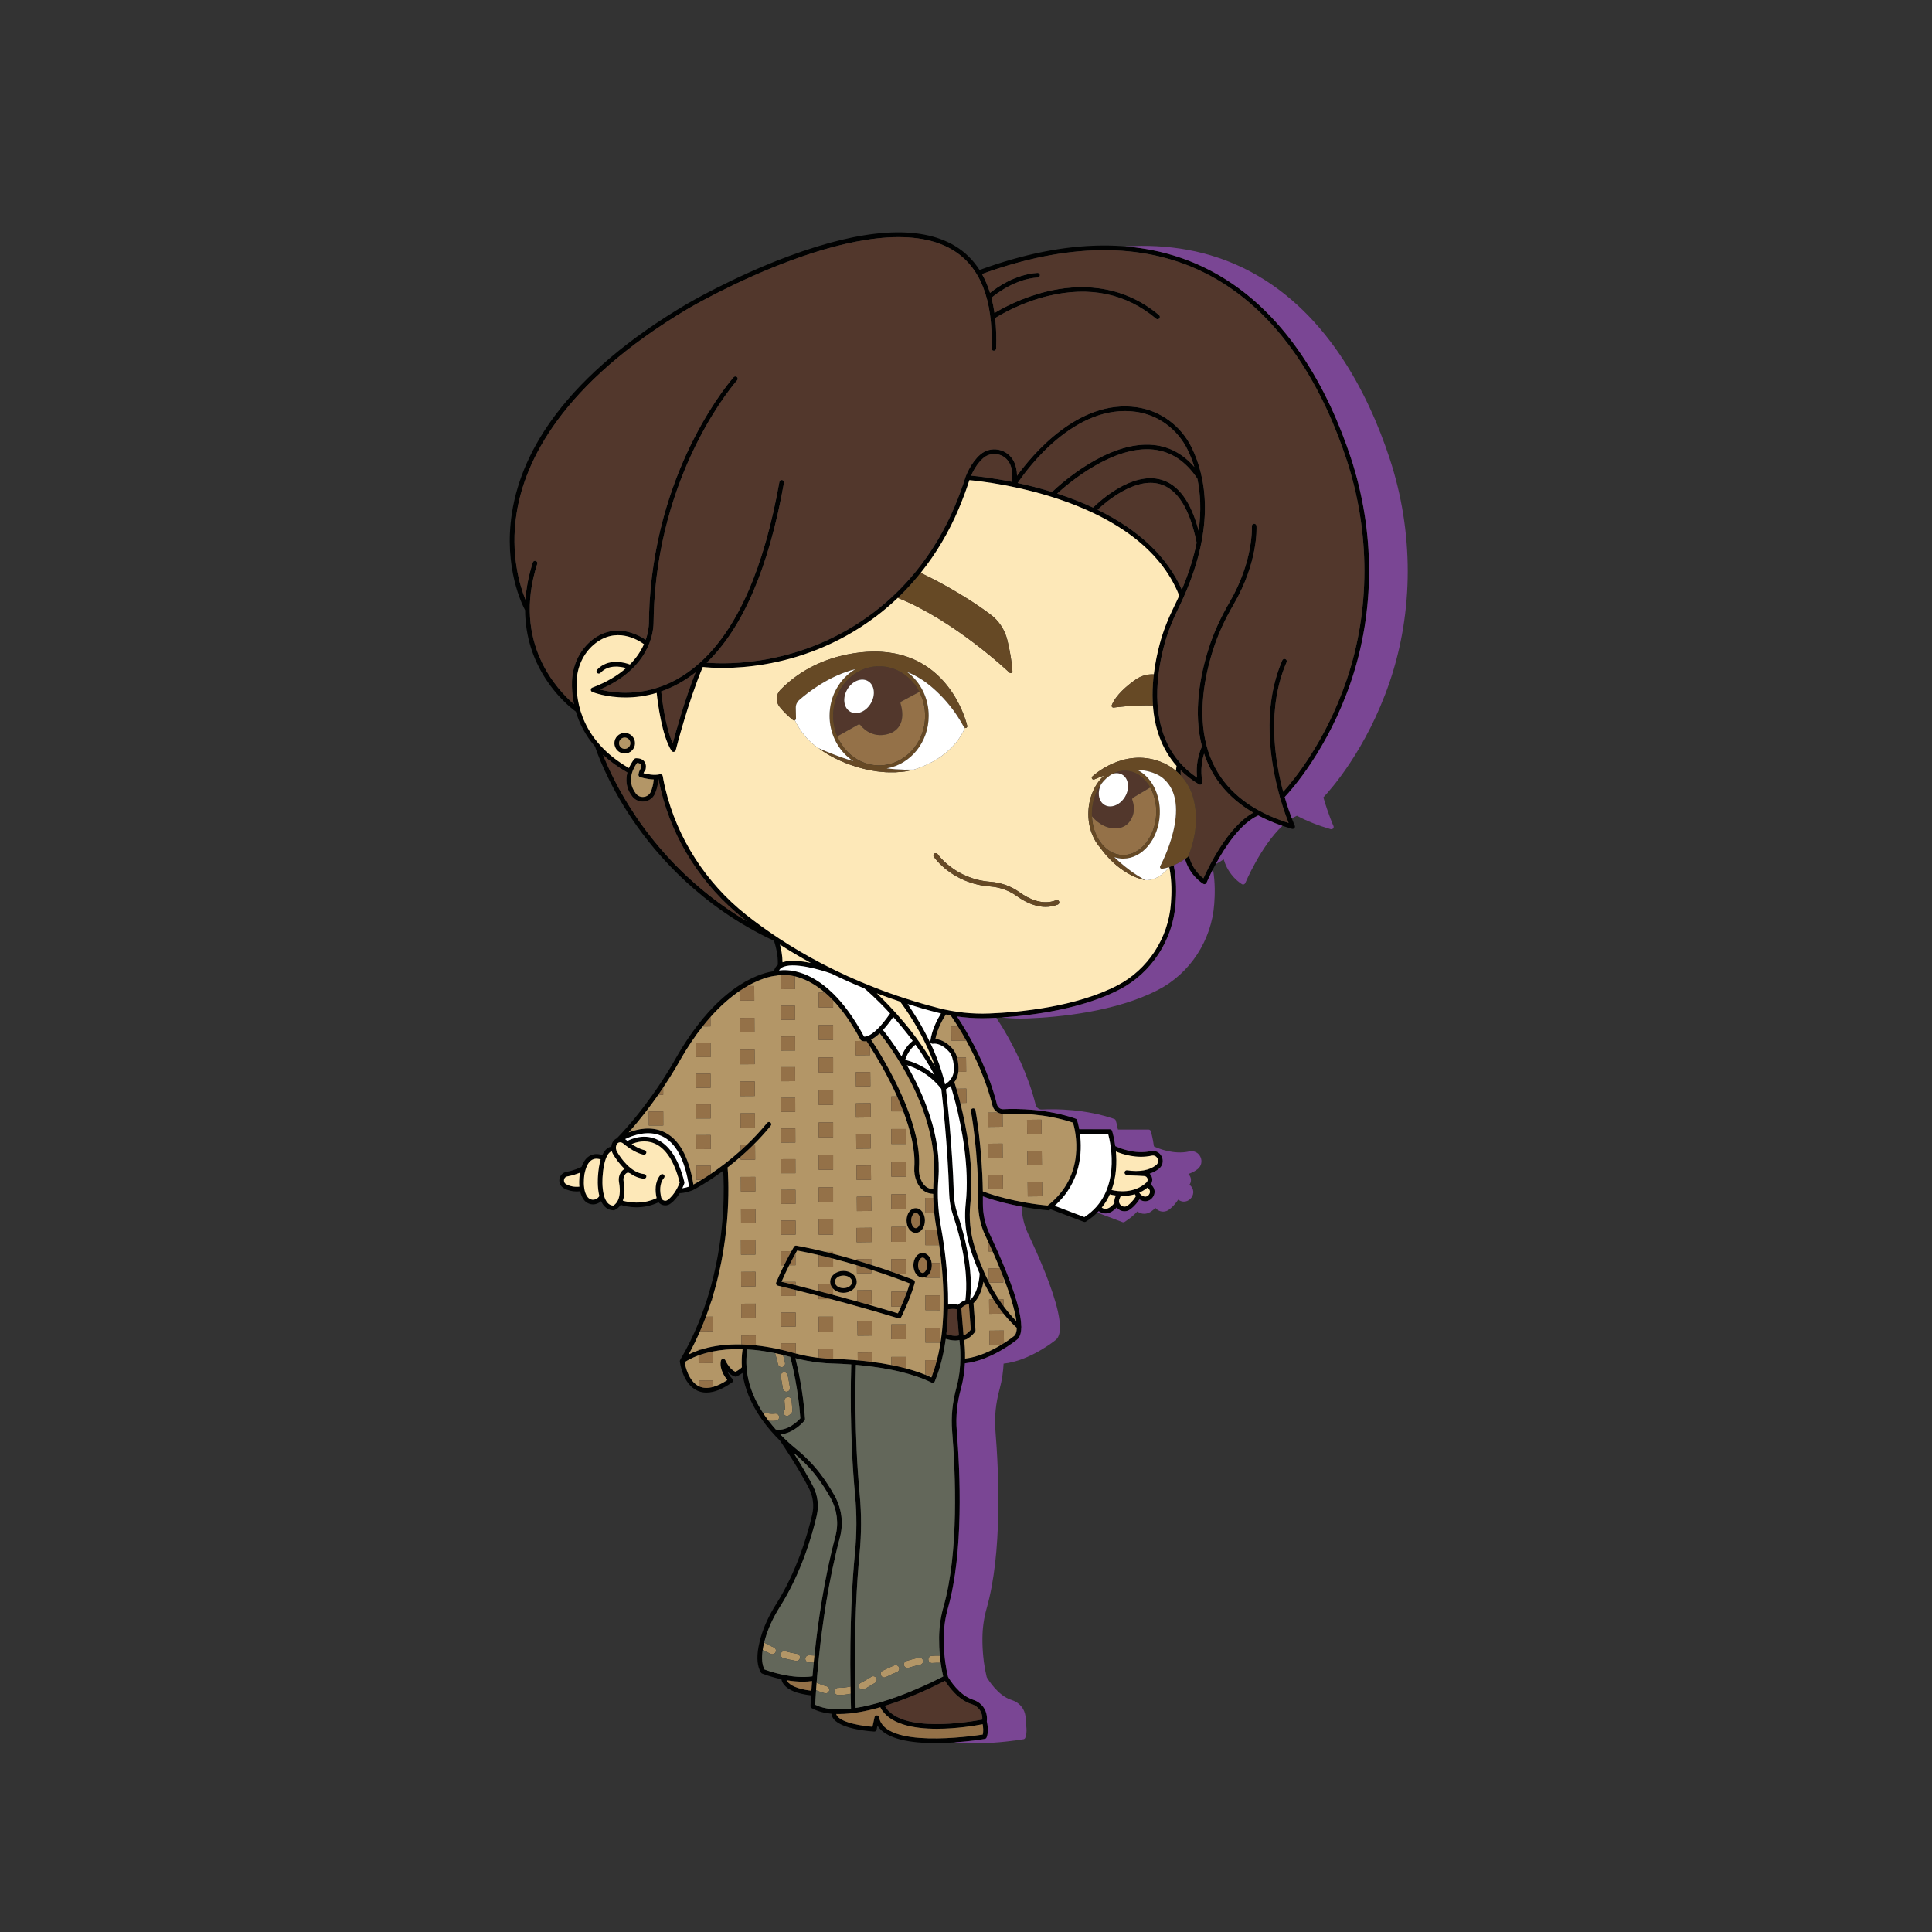 <?xml version="1.0" encoding="utf-8"?>
<!-- Generator: Adobe Illustrator 24.3.0, SVG Export Plug-In . SVG Version: 6.00 Build 0)  -->
<svg version="1.1" id="JK_x5F_COLORS" xmlns="http://www.w3.org/2000/svg" xmlns:xlink="http://www.w3.org/1999/xlink" x="0px"
	 y="0px" viewBox="0 0 1080 1080" style="enable-background:new 0 0 1080 1080;" xml:space="preserve">
<rect x="0" y="0" width="1080" height="1080" fill="#333333" stroke="none"/>
<style type="text/css">
	.st0{display:none;fill:#010202;}
	.st1{fill:#010202;}
	.st2{fill:#52372C;}
	.st3{fill:#FDE8B8;}
	.st4{fill:#B39667;}
	.st5{fill:#63675A;}
	.st6{fill:#947148;}
	.st7{fill:#664925;}
	.st8{fill:#FFFFFF;}
	.st9{fill:#7A4694;}
</style>
<path id="FILL_x5F_000000" class="st0" d="M755.19,256.06c-11.96-36.34-35.91-84.32-82.08-106.58
	c-34.81-16.78-77.05-16.29-125.54,1.45c-3.61-5.63-8.22-10.17-13.89-13.54c-19.66-11.7-50.94-9.72-92.96,5.88
	c-31.11,11.56-56.87,26.72-57.12,26.87c-31.82,18.87-56.35,39.58-72.92,61.55c-13.31,17.64-21.55,36.13-24.49,54.96
	c-4.81,30.74,5.95,51.85,7.35,54.42c0.1,15.32,4.87,27.35,9.84,35.75c7.48,12.65,16.64,19.62,18.52,20.97
	c1.85,6.27,5.13,13.05,10.75,19.57c0.63,1.96,6.45,19.44,20.79,40.66c13.92,20.6,38.95,49.06,79.24,67.92
	c0.58,1.73,2.4,7.69,2.13,13.39c-1.13,0.93-1.86,2.14-2.2,3.6c-2.65,0.32-9.85,1.7-19.33,7.85c-5.22,3.39-11.13,8.22-17.34,15.12
	c-2.14,2.37-4.32,5-6.52,7.89c-3.87,5.09-7.81,11.01-11.72,17.91c-0.05,0.11-2.78,5.11-7.57,12.44c-1.57,2.4-3.36,5.05-5.37,7.87
	c-5.33,7.54-12.12,16.22-19.95,24.32c-0.94,0.4-2.07,1.24-2.73,3c-0.19,0.53-0.31,1.1-0.36,1.67c-0.59,0.09-1.28,0.31-2.02,0.81
	c-1.2,0.8-2.2,2.11-3.02,3.9c-1.48-0.52-3.98-1.04-6.47,0.13c-2.28,1.05-3.98,3.22-5.11,6.46c-1.19,0.58-4.57,2.09-8.41,2.77
	c-2.05,0.36-3.6,1.92-3.95,3.98c-0.36,2.11,0.62,4.15,2.49,5.2c2.11,1.18,4.5,1.78,7.15,1.78c0.62,0,1.26-0.04,1.91-0.11
	c0.4,1.78,1.07,3.51,2.19,4.9c1.13,1.4,2.72,2.26,4.49,2.41c0.19,0.02,0.38,0.03,0.56,0.03c1.58,0,3.09-0.58,4.31-1.65
	c0.06-0.05,0.11-0.12,0.17-0.17c0.45,0.99,1,1.9,1.68,2.66c1.4,1.58,3.17,2.4,5.27,2.46c0.01,0,0.02,0,0.03,0
	c0.14,0,0.28-0.03,0.41-0.07c0.15-0.05,2-0.7,3.55-2.95c1.58,0.5,4.8,1.33,8.88,1.33c3.62,0,7.9-0.67,12.31-2.78
	c0.53,0.63,1.22,1.12,2.01,1.42c0.56,0.21,1.14,0.31,1.72,0.31c1.01,0,2.01-0.31,2.85-0.92c2.24-1.6,3.97-3.84,5.23-5.9
	c3.43-0.11,6.99-1.55,7.15-1.61c0.02-0.01,0.02-0.02,0.04-0.02c0.01-0.01,0.03-0.01,0.05-0.02c0.09-0.05,3.97-1.99,9.83-5.84
	c0.11-0.07,0.22-0.15,0.34-0.22c2.08-1.38,4.41-2.99,6.9-4.83c0.52,7.7,1.44,33.92-6.74,64.1c-0.72,2.69-1.52,5.41-2.4,8.16
	c-0.99,3.09-2.09,6.22-3.29,9.36c-0.46,1.19-0.93,2.38-1.42,3.57c-2.82,6.89-6.19,13.8-10.21,20.59c-0.03,0.06-0.04,0.12-0.06,0.17
	c-0.03,0.07-0.06,0.13-0.08,0.19c-0.02,0.11-0.02,0.22-0.02,0.33c0,0.04-0.02,0.08-0.01,0.12c0.06,0.52,1.55,12.63,9.82,16.35
	c0.23,0.1,0.47,0.2,0.71,0.29c1.36,0.51,2.8,0.76,4.33,0.76c1.19,0,2.43-0.15,3.73-0.46c3.23-0.77,6.78-2.51,10.62-5.2
	c0.31-0.21,0.51-0.56,0.55-0.93c0.04-0.38-0.09-0.76-0.36-1.03c-0.02-0.03-1.71-1.81-2.89-4.18c1.18,1.27,2.65,2.39,4.34,2.86
	c0.3,0.08,0.63,0.06,0.91-0.08c0.25-0.12,1.8-0.87,3.25-1.95c1.25,9.16,5.05,17.34,9.63,24.22c0.35,0.53,0.71,1.05,1.07,1.56
	c3.33,4.74,6.97,8.81,10.31,12.11c1.04,1.52,10.62,15.68,16.26,26.84c2.25,4.44,2.85,9.59,1.71,14.49
	c-2.49,10.72-8.44,31.49-20.24,50.15c-3.93,6.23-6.81,12.48-8.55,18.6c-0.22,0.78-0.43,1.55-0.6,2.29
	c-0.26,1.04-0.48,2.05-0.65,3.02c-1.1,6.12-0.63,10.9,1.41,14.23c0.14,0.24,0.36,0.43,0.62,0.53c0.34,0.14,4.76,1.89,10.8,3.18
	c0.14,0.79,0.5,1.85,1.39,2.99c2.47,3.15,7.58,5.17,15.19,6.03c-0.23,3.72-0.31,5.86-0.31,5.96c-0.02,0.49,0.24,0.95,0.67,1.19
	c3.22,1.75,6.97,2.73,11.05,3.11c0.1,1.08,0.52,2.1,1.28,3.04c4.72,5.88,21.85,6.88,22.58,6.92c0.64,0.04,1.2-0.4,1.34-1.02
	l0.5-2.26c4.92,7.73,19,9.74,32.3,9.74c13.73,0,26.62-2.14,27.74-2.33c0.44-0.08,0.81-0.38,0.98-0.79c1.35-3.28,0.37-7.98,0.11-9.06
	c0.19-1.43,0.1-2.91-0.27-4.42c-0.9-3.62-3.71-6.5-7.54-7.69c-7.6-2.37-13.12-11.47-13.86-12.74c-0.66-2.72-1.19-5.54-1.58-8.45
	c-0.13-0.98-0.25-1.97-0.34-2.97c-0.35-3.38-0.51-6.88-0.48-10.46c0.04-5.63,0.84-11.24,2.39-16.69
	c8.74-30.83,6.81-75.37,4.88-99.17c-0.62-7.59,0.17-15.44,2.34-23.33c1.38-5.04,2.01-9.93,2.23-14.2
	c14.45-1.47,28.36-12.63,28.9-13.07c1.74-1.24,2.54-3.63,2.6-6.87c0.1-0.27,0.08-0.57-0.01-0.85c-0.17-9.68-6.23-26.06-13.19-41.77
	c-1.19-2.68-2.4-5.34-3.62-7.95c-0.32-0.71-0.65-1.41-0.98-2.1c-2.45-5.17-3.71-10.99-3.66-16.82c0.01-1.31,0.01-2.61,0-3.89
	c17.68,6.37,36.3,7.76,36.49,7.77c0.03,0.01,0.06,0.01,0.09,0.01c0.29,0,0.56-0.1,0.79-0.27c0.15-0.11,0.28-0.23,0.43-0.34
	l18.62,7.05c0.15,0.06,0.3,0.09,0.46,0.09c0.24,0,0.47-0.07,0.68-0.2c2.82-1.75,5.18-3.73,7.18-5.86c1.19,0.87,2.45,1.31,3.76,1.31
	c0.24,0,0.47-0.01,0.71-0.04c2.4-0.28,4.38-1.97,5.58-3.29c0.3,0.36,0.63,0.7,1.03,0.99c1.01,0.75,2.17,1.12,3.32,1.12
	c1.16,0,2.32-0.37,3.32-1.13c2.61-1.95,4.27-4.27,5.06-5.55c0.18,0.12,0.36,0.23,0.55,0.34c0.92,0.52,1.82,0.75,2.67,0.75
	c1.78,0,3.33-1,4.24-2.27c1.6-2.23,1.29-5.05-0.76-6.86c-0.13-0.11-0.24-0.2-0.35-0.3c0.85-1.24,1.07-2.82,0.52-4.28
	c-0.25-0.68-0.65-1.27-1.14-1.75c1.91-0.63,3.63-1.51,5.13-2.68c2.11-1.65,2.76-4.41,1.61-6.85c-1.14-2.41-3.63-3.64-6.22-3.06
	c-8.83,1.97-17.55-1.75-19.76-2.8c-0.69-5.06-1.74-8.42-1.78-8.53c-0.17-0.53-0.67-0.9-1.23-0.9H603.3
	c-0.56-3.13-1.2-5.05-1.22-5.12c-0.13-0.38-0.43-0.68-0.81-0.81c-15.95-5.49-32.18-5.67-40.43-5.28c-0.16,0.01-0.32,0.01-0.47,0
	c-1.46-0.13-2.68-1.2-3.05-2.65c-4.23-16.95-11.9-31.97-17.46-41.39c-0.47-0.8-0.93-1.56-1.37-2.28c-1.41-2.31-2.62-4.17-3.53-5.53
	c4.69,0.67,9.42,1.02,14.14,1.02c1.34,0,2.67-0.03,4-0.08c16.99-0.68,49.02-3.67,72.74-16c17.82-9.25,29.81-27.6,31.3-47.87
	c0.41-5.55,0.67-12.99-1.03-21.53c2.68-1.17,4.94-2.59,6.34-3.54c2.63,9.39,9.86,13.71,10.19,13.89c0.2,0.12,0.42,0.18,0.65,0.18
	c0.14,0,0.28-0.02,0.41-0.07c0.36-0.11,0.65-0.38,0.79-0.73c0.13-0.31,12.89-30.52,28.88-37.63c5.62,2.99,11.91,5.5,18.88,7.5
	c0.12,0.03,0.24,0.05,0.36,0.05c0.37,0,0.74-0.16,0.99-0.45c0.33-0.39,0.41-0.93,0.19-1.39c-0.07-0.17-2.83-6.32-5.63-15.99
	c3.66-3.86,24.08-26.52,37.01-64.4C768.69,341.51,768.7,297.09,755.19,256.06z"/>
<path id="OUTLINE_x5F_000000" class="st1" d="M755.19,256.06c-11.96-36.34-35.91-84.32-82.08-106.58
	c-34.81-16.78-77.05-16.29-125.54,1.45c-3.61-5.63-8.22-10.17-13.89-13.54c-19.66-11.7-50.94-9.72-92.96,5.88
	c-31.11,11.56-56.87,26.72-57.12,26.87c-31.82,18.87-56.35,39.58-72.92,61.55c-13.31,17.64-21.55,36.13-24.49,54.96
	c-4.81,30.74,5.95,51.85,7.35,54.42c0.1,15.32,4.87,27.35,9.84,35.75c7.48,12.65,16.64,19.62,18.52,20.97
	c1.85,6.27,5.13,13.05,10.75,19.57c0.63,1.96,6.45,19.44,20.79,40.66c13.92,20.6,38.95,49.06,79.24,67.92
	c0.58,1.73,2.4,7.69,2.13,13.39c-1.13,0.93-1.86,2.14-2.2,3.6c-2.65,0.32-9.85,1.7-19.33,7.85c-5.22,3.39-11.13,8.22-17.34,15.12
	c-2.14,2.37-4.32,5-6.52,7.89c-3.87,5.09-7.81,11.01-11.72,17.91c-0.05,0.11-2.78,5.11-7.57,12.44c-1.57,2.4-3.36,5.05-5.37,7.87
	c-5.33,7.54-12.12,16.22-19.95,24.32c-0.94,0.4-2.07,1.24-2.73,3c-0.19,0.53-0.31,1.1-0.36,1.67c-0.59,0.09-1.28,0.31-2.02,0.81
	c-1.2,0.8-2.2,2.11-3.02,3.9c-1.48-0.52-3.98-1.04-6.47,0.13c-2.28,1.05-3.98,3.22-5.11,6.46c-1.19,0.58-4.57,2.09-8.41,2.77
	c-2.05,0.36-3.6,1.92-3.95,3.98c-0.36,2.11,0.62,4.15,2.49,5.2c2.11,1.18,4.5,1.78,7.15,1.78c0.62,0,1.26-0.04,1.91-0.11
	c0.4,1.78,1.07,3.51,2.19,4.9c1.13,1.4,2.72,2.26,4.49,2.41c0.19,0.02,0.38,0.03,0.56,0.03c1.58,0,3.09-0.58,4.31-1.65
	c0.06-0.05,0.11-0.12,0.17-0.17c0.45,0.99,1,1.9,1.68,2.66c1.4,1.58,3.17,2.4,5.27,2.46c0.01,0,0.02,0,0.03,0
	c0.14,0,0.28-0.03,0.41-0.07c0.15-0.05,2-0.7,3.55-2.95c1.58,0.5,4.8,1.33,8.88,1.33c3.62,0,7.9-0.67,12.31-2.78
	c0.53,0.63,1.22,1.12,2.01,1.42c0.56,0.21,1.14,0.31,1.72,0.31c1.01,0,2.01-0.31,2.85-0.92c2.24-1.6,3.97-3.84,5.23-5.9
	c3.43-0.11,6.99-1.55,7.15-1.61c0.02-0.01,0.02-0.02,0.04-0.02c0.01-0.01,0.03-0.01,0.05-0.02c0.09-0.05,3.97-1.99,9.83-5.84
	c0.11-0.07,0.22-0.15,0.34-0.22c2.08-1.38,4.41-2.99,6.9-4.83c0.52,7.7,1.44,33.92-6.74,64.1c-0.72,2.69-1.52,5.41-2.4,8.16
	c-0.99,3.09-2.09,6.22-3.29,9.36c-0.46,1.19-0.93,2.38-1.42,3.57c-2.82,6.89-6.19,13.8-10.21,20.59c-0.03,0.06-0.04,0.12-0.06,0.17
	c-0.03,0.07-0.06,0.13-0.08,0.19c-0.02,0.11-0.02,0.22-0.02,0.33c0,0.04-0.02,0.08-0.01,0.12c0.06,0.52,1.55,12.63,9.82,16.35
	c0.23,0.1,0.47,0.2,0.71,0.29c1.36,0.51,2.8,0.76,4.33,0.76c1.19,0,2.43-0.15,3.73-0.46c3.23-0.77,6.78-2.51,10.62-5.2
	c0.31-0.21,0.51-0.56,0.55-0.93c0.04-0.38-0.09-0.76-0.36-1.03c-0.02-0.03-1.71-1.81-2.89-4.18c1.18,1.27,2.65,2.39,4.34,2.86
	c0.3,0.08,0.63,0.06,0.91-0.08c0.25-0.12,1.8-0.87,3.25-1.95c1.25,9.16,5.05,17.34,9.63,24.22c0.35,0.53,0.71,1.05,1.07,1.56
	c3.33,4.74,6.97,8.81,10.31,12.11c1.04,1.52,10.62,15.68,16.26,26.84c2.25,4.44,2.85,9.59,1.71,14.49
	c-2.49,10.72-8.44,31.49-20.24,50.15c-3.93,6.23-6.81,12.48-8.55,18.6c-0.22,0.78-0.43,1.55-0.6,2.29
	c-0.26,1.04-0.48,2.05-0.65,3.02c-1.1,6.12-0.63,10.9,1.41,14.23c0.14,0.24,0.36,0.43,0.62,0.53c0.34,0.14,4.76,1.89,10.8,3.18
	c0.14,0.79,0.5,1.85,1.39,2.99c2.47,3.15,7.58,5.17,15.19,6.03c-0.23,3.72-0.31,5.86-0.31,5.96c-0.02,0.49,0.24,0.95,0.67,1.19
	c3.22,1.75,6.97,2.73,11.05,3.11c0.1,1.08,0.52,2.1,1.28,3.04c4.72,5.88,21.85,6.88,22.58,6.92c0.64,0.04,1.2-0.4,1.34-1.02
	l0.5-2.26c4.92,7.73,19,9.74,32.3,9.74c13.73,0,26.62-2.14,27.74-2.33c0.44-0.08,0.81-0.38,0.98-0.79c1.35-3.28,0.37-7.98,0.11-9.06
	c0.19-1.43,0.1-2.91-0.27-4.42c-0.9-3.62-3.71-6.5-7.54-7.69c-7.6-2.37-13.12-11.47-13.86-12.74c-0.66-2.72-1.19-5.54-1.58-8.45
	c-0.13-0.98-0.25-1.97-0.34-2.97c-0.35-3.38-0.51-6.88-0.48-10.46c0.04-5.63,0.84-11.24,2.39-16.69
	c8.74-30.83,6.81-75.37,4.88-99.17c-0.62-7.59,0.17-15.44,2.34-23.33c1.38-5.04,2.01-9.93,2.23-14.2
	c14.45-1.47,28.36-12.63,28.9-13.07c1.74-1.24,2.54-3.63,2.6-6.87c0.1-0.27,0.08-0.57-0.01-0.85c-0.17-9.68-6.23-26.06-13.19-41.77
	c-1.19-2.68-2.4-5.34-3.62-7.95c-0.32-0.71-0.65-1.41-0.98-2.1c-2.45-5.17-3.71-10.99-3.66-16.82c0.01-1.31,0.01-2.61,0-3.89
	c17.68,6.37,36.3,7.76,36.49,7.77c0.03,0.01,0.06,0.01,0.09,0.01c0.29,0,0.56-0.1,0.79-0.27c0.15-0.11,0.28-0.23,0.43-0.34
	l18.62,7.05c0.15,0.06,0.3,0.09,0.46,0.09c0.24,0,0.47-0.07,0.68-0.2c2.82-1.75,5.18-3.73,7.18-5.86c1.19,0.87,2.45,1.31,3.76,1.31
	c0.24,0,0.47-0.01,0.71-0.04c2.4-0.28,4.38-1.97,5.58-3.29c0.3,0.36,0.63,0.7,1.03,0.99c1.01,0.75,2.17,1.12,3.32,1.12
	c1.16,0,2.32-0.37,3.32-1.13c2.61-1.95,4.27-4.27,5.06-5.55c0.18,0.12,0.36,0.23,0.55,0.34c0.92,0.52,1.82,0.75,2.67,0.75
	c1.78,0,3.33-1,4.24-2.27c1.6-2.23,1.29-5.05-0.76-6.86c-0.13-0.11-0.24-0.2-0.35-0.3c0.85-1.24,1.07-2.82,0.52-4.28
	c-0.25-0.68-0.65-1.27-1.14-1.75c1.91-0.63,3.63-1.51,5.13-2.68c2.11-1.65,2.76-4.41,1.61-6.85c-1.14-2.41-3.63-3.64-6.22-3.06
	c-8.83,1.97-17.55-1.75-19.76-2.8c-0.69-5.06-1.74-8.42-1.78-8.53c-0.17-0.53-0.67-0.9-1.23-0.9H603.3
	c-0.56-3.13-1.2-5.05-1.22-5.12c-0.13-0.38-0.43-0.68-0.81-0.81c-15.95-5.49-32.18-5.67-40.43-5.28c-0.16,0.01-0.32,0.01-0.47,0
	c-1.46-0.13-2.68-1.2-3.05-2.65c-4.23-16.95-11.9-31.97-17.46-41.39c-0.47-0.8-0.93-1.56-1.37-2.28c-1.41-2.31-2.62-4.17-3.53-5.53
	c4.69,0.67,9.42,1.02,14.14,1.02c1.34,0,2.67-0.03,4-0.08c16.99-0.68,49.02-3.67,72.74-16c17.82-9.25,29.81-27.6,31.3-47.87
	c0.41-5.55,0.67-12.99-1.03-21.53c-0.79,0.35-1.62,0.68-2.47,0.96c1.55,8.04,1.3,15.09,0.91,20.37
	c-1.43,19.39-12.89,36.92-29.91,45.77c-23.27,12.09-54.88,15.03-71.64,15.7c-9.48,0.38-19-0.63-28.28-3.01
	c-51.02-13.07-86.67-35.57-107.59-52.15c-22.55-17.87-38.6-42.89-45.2-70.43c-1.04-4.35-1.44-7.02-1.44-7.05
	c-0.06-0.36-0.26-0.69-0.57-0.89c-0.3-0.2-0.68-0.27-1.03-0.18c-3.16,0.79-7.22-0.07-9.16-0.58c0.28-0.87,0.64-1.21,0.64-1.21
	c0.19-0.16,0.34-0.36,0.42-0.6c0.09-0.27,0.86-2.72-0.53-4.65c-0.92-1.29-2.51-1.94-4.71-1.94c-0.37,0-0.73,0.16-0.98,0.45
	c-0.04,0.04-1.71,2.01-2.99,5.05c-26.19-15.06-29.59-36.65-29.25-48.29c0.24-8.16,3.73-15.69,9.57-20.67
	c12.38-10.55,24.96-2.56,28.07-0.28c-1.58,3.57-4.04,7.5-7.86,11.35c-2.79-1.05-12.09-3.81-18.33,2.92
	c-0.49,0.53-0.46,1.35,0.07,1.84c0.25,0.23,0.56,0.35,0.88,0.35c0.35,0,0.7-0.14,0.95-0.42c4.41-4.76,11.05-3.61,14.27-2.66
	c-4.52,3.98-10.61,7.79-18.86,10.9c-0.5,0.19-0.83,0.66-0.84,1.2c0,0.53,0.32,1.02,0.81,1.22c0.53,0.21,7.83,3.1,18.61,3.1
	c5.13,0,11.05-0.66,17.41-2.57c0.6,5.61,2.96,24.15,8.32,32.4c0.25,0.37,0.66,0.59,1.09,0.59c0.08,0,0.15,0,0.22-0.02
	c0.51-0.08,0.92-0.46,1.05-0.96c0.06-0.27,6.76-26.74,15.11-46.5c7.37,0.83,53.59,4.47,96.95-28.36c4.2-3.18,8.22-6.61,12.05-10.27
	c0.53-0.5,1.05-1.01,1.57-1.52c3.48-3.42,6.78-7.04,9.91-10.84c0.45-0.53,0.88-1.07,1.31-1.61c8.6-10.73,15.79-22.81,21.3-35.88
	c2.32-5.52,4.31-10.88,5.93-15.96c10.33,0.92,95.94,10.17,117.3,64.56c-0.94,2.09-1.93,4.22-3.01,6.39
	c-3.4,6.9-6.04,13.74-7.81,20.34c-1.34,4.96-2.63,10.88-3.38,17.29c-0.09,0.66-0.16,1.33-0.23,2c-0.42,4.3-0.6,8.79-0.39,13.34
	c0.03,0.67,0.07,1.34,0.12,2.02c0.86,11.84,4.47,23.91,13.22,33.81c-0.21,0.99-0.29,1.94-0.31,2.77c0.97,0.82,1.89,1.7,2.74,2.63
	c-0.05-0.38-0.21-1.51-0.12-2.97c2.9,2.87,6.27,5.53,10.21,7.91c0.2,0.12,0.44,0.18,0.67,0.18c0.27,0,0.54-0.08,0.77-0.25
	c0.42-0.31,0.62-0.84,0.49-1.35c-0.02-0.09-1.77-7.55,0.95-15.78c1.04,3.13,2.34,6.21,3.94,9.21c5.19,9.71,13.08,17.67,23.55,23.79
	c-14.18,7.69-25.13,30.56-27.87,36.69c-2.18-1.69-6.66-5.93-8.14-12.93c-0.01-0.05-0.02-0.09-0.04-0.13
	c-0.09,0.26-0.2,0.51-0.3,0.77c-0.07,0.16-0.17,0.3-0.31,0.41c-0.07,0.06-0.61,0.48-1.49,1.09c2.63,9.39,9.86,13.71,10.19,13.89
	c0.2,0.12,0.42,0.18,0.65,0.18c0.14,0,0.28-0.02,0.41-0.07c0.36-0.11,0.65-0.38,0.79-0.73c0.13-0.31,12.89-30.52,28.88-37.63
	c5.62,2.99,11.91,5.5,18.88,7.5c0.12,0.03,0.24,0.05,0.36,0.05c0.37,0,0.74-0.16,0.99-0.45c0.33-0.39,0.41-0.93,0.19-1.39
	c-0.07-0.17-2.83-6.32-5.63-15.99c3.66-3.86,24.08-26.52,37.01-64.4C768.69,341.51,768.7,297.09,755.19,256.06z M324.16,655.96
	c-0.05,0.24-0.64,3.63-0.28,7.4c-2.8,0.26-5.28-0.2-7.38-1.38c-1.09-0.61-1.33-1.69-1.2-2.5c0.07-0.37,0.39-1.6,1.84-1.85
	c2.81-0.5,5.34-1.38,7.11-2.11C324.22,655.67,324.19,655.81,324.16,655.96z M335.04,668.61c-0.26,0.38-0.56,0.74-0.91,1.05
	c-0.83,0.72-1.87,1.08-2.94,0.98c-1.05-0.09-2-0.6-2.68-1.45c-1.06-1.31-1.62-3.07-1.9-4.87c0-0.02,0-0.03,0-0.05
	c0-0.01-0.01-0.02-0.01-0.03c-0.58-3.82,0.1-7.75,0.11-7.81c0.19-1.03,0.43-1.96,0.69-2.8c0.01-0.02,0.01-0.04,0.02-0.05
	c0.87-2.77,2.17-4.58,3.86-5.38c1.67-0.78,3.43-0.42,4.49-0.05c-0.75,2.49-1.26,5.61-1.51,9.34
	C334.23,657.83,333.74,663.53,335.04,668.61z M347.23,655.14c-1.14,1.56-1.58,3.65-1.2,5.75c0.97,5.41,0.2,8.65-0.85,10.56
	c0,0.01-0.01,0.01-0.01,0.02c-0.45,0.8-0.94,1.37-1.38,1.76c-0.43,0.39-0.81,0.61-1.03,0.71c-1.24-0.09-2.27-0.6-3.12-1.56
	c-0.89-1-1.51-2.35-1.94-3.84c-0.01-0.03-0.02-0.06-0.03-0.09c-1.34-4.7-0.83-10.65-0.82-10.75c0.66-9.74,2.92-12.74,4.2-13.67
	c0.36-0.26,0.69-0.38,0.95-0.44c0.18,0.58,0.42,1.14,0.74,1.68c1.17,1.97,3.38,5.28,6.41,8.16
	C348.45,653.79,347.8,654.36,347.23,655.14z M373.21,670.79c-0.63,0.45-1.42,0.56-2.15,0.28c-0.72-0.27-1.23-0.85-1.41-1.59
	c-0.78-3.29-1.15-7.87,1.54-11.03c0.47-0.54,0.4-1.36-0.15-1.83c-0.54-0.47-1.36-0.4-1.83,0.15c-3.3,3.87-3.03,9.13-2.16,12.98
	c-8.09,3.87-15.9,2.29-18.9,1.43c0.9-2.42,1.32-5.86,0.44-10.75c-0.26-1.4,0.01-2.77,0.74-3.75c1.06-1.46,1.97-1.26,2.78-0.83
	c0,0.01,0.01,0.01,0.01,0.01c2.29,1.6,4.9,2.78,7.79,3.04c0.04,0.01,0.08,0.01,0.12,0.01c0.66,0,1.23-0.51,1.29-1.18
	c0.06-0.72-0.46-1.35-1.18-1.42c-7.45-0.67-13.09-8.87-15.16-12.36c-0.72-1.21-0.89-2.56-0.46-3.72c0.31-0.82,0.78-1.33,1.46-1.57
	c0.77-0.26,1.69-0.06,2.39,0.54c0.51,0.42,1,0.81,1.48,1.18c0,0.01,0,0.01,0,0.01c5.76,4.44,9.81,5.07,9.99,5.1
	c0.71,0.09,1.36-0.39,1.47-1.1c0.1-0.71-0.39-1.37-1.09-1.48c-0.04,0-2.86-0.47-7.12-3.37c2.56-1.08,7.48-2.5,12.53-0.44
	c6.48,2.63,11.3,10.02,14.33,21.97C379.43,662.49,377.19,667.93,373.21,670.79z M381.43,664.25c0.72-1.51,1.08-2.59,1.12-2.7
	c0.08-0.24,0.09-0.49,0.03-0.72c-3.24-13.05-8.63-21.17-16-24.15c-7.03-2.85-13.6-0.07-15.85,1.09c-0.22-0.18-0.45-0.36-0.68-0.56
	c-0.19-0.16-0.4-0.31-0.61-0.44c4.43-2.16,12.78-5.14,20.31-1.78c7.9,3.52,13.08,13.05,15.42,28.34
	C384.29,663.62,382.9,664.03,381.43,664.25z M391.29,744.23c1.19-2.72,2.3-5.45,3.32-8.17c1.18-3.14,2.26-6.26,3.23-9.36
	c0.24-0.74,0.47-1.48,0.69-2.22c10.7-35.49,8.63-66.81,8.2-71.88c2.35-1.81,4.82-3.82,7.34-6.03c2.29-1.99,4.63-4.15,6.96-6.47
	c3.31-3.27,6.63-6.87,9.82-10.79c0.46-0.55,0.38-1.37-0.18-1.82c-0.56-0.46-1.38-0.37-1.83,0.18c-3.76,4.61-7.68,8.76-11.55,12.45
	c-1.09,1.05-2.17,2.05-3.24,3.01c-6.1,5.49-11.95,9.84-16.7,13.05c-1.92,1.3-3.67,2.41-5.18,3.34c-1.94,1.19-3.5,2.08-4.56,2.66
	c-2.55-15.78-8.19-25.74-16.82-29.57c-6.96-3.1-14.29-1.53-19.38,0.43c6.44-7.21,12.05-14.59,16.55-21.03
	c0.96-1.39,1.89-2.75,2.75-4.04c5.85-8.73,9.21-14.9,9.27-15.01c4.26-7.52,8.57-13.85,12.79-19.18c1.47-1.87,2.94-3.62,4.39-5.25
	c5.85-6.59,11.44-11.3,16.41-14.66c1.5-1.01,2.93-1.9,4.3-2.68c9.44-5.39,15.78-5.75,15.9-5.75c0.01,0,0.01,0,0.01,0
	c0.11-0.01,0.22-0.03,0.32-0.06c0.08-0.02,2.37-0.64,6.16-0.3c1.22,0.11,2.61,0.32,4.12,0.69c4.6,1.11,10.43,3.65,16.79,9.1
	c1.49,1.28,3.01,2.72,4.55,4.35c4.96,5.21,10.13,12.29,15.21,21.88c0.11,0.2,0.27,0.37,0.46,0.49c0.13,0.08,0.33,0.19,0.6,0.28
	c0.35,0.13,0.82,0.23,1.42,0.23c0.3,0,0.63-0.03,0.99-0.09c0.42,0.63,1.09,1.64,1.94,2.97c3.39,5.33,9.71,15.81,15.14,27.9
	c1.21,2.72,2.39,5.52,3.47,8.36c4.02,10.55,6.82,21.67,6.16,31.3c-0.18,2.66,0.25,5.35,1.25,7.77c1.86,4.49,5.06,6.91,9.3,7.08
	c0,0.74,0.01,1.48,0.04,2.22c0.07,2.76,0.25,5.53,0.54,8.31c0.29,2.78,0.68,5.56,1.19,8.35c0.09,0.48,0.18,0.97,0.27,1.47
	c0.44,2.53,0.89,5.31,1.32,8.3c2.56,17.84,4.26,42.85-1.28,64.3c-0.73,2.84-1.59,5.61-2.6,8.3c-0.15,0.44-0.32,0.88-0.49,1.32
	c-0.99-0.46-2-0.9-3.03-1.32c-0.1-0.04-0.2-0.08-0.31-0.13c-3.49-1.41-7.21-2.6-11.01-3.61c-2.65-0.7-5.35-1.31-8.05-1.84
	c-3.59-0.71-7.18-1.28-10.67-1.73c-2.78-0.37-5.48-0.66-8.07-0.89c-0.75-0.07-1.5-0.13-2.23-0.19c-0.01,0-0.01,0-0.02,0
	c-0.02,0-0.03,0-0.04,0c-4.33-0.35-8.26-0.54-11.51-0.63c-0.04,0-0.07,0-0.1,0c-2.66-0.08-5.31-0.27-7.96-0.58
	c-4.3-0.5-8.59-1.31-12.82-2.42c-0.55-0.15-1.1-0.3-1.65-0.45c-2.17-0.61-4.28-1.15-6.33-1.63c-0.03-0.05-0.05-0.09-0.08-0.12v0.1
	c-0.98-0.22-1.95-0.44-2.9-0.63c-4.03-0.84-7.82-1.43-11.36-1.81c-2.85-0.3-5.54-0.47-8.07-0.53c-8.61-0.21-15.47,0.86-20.71,2.3
	h-0.01c-1.16,0.32-2.23,0.65-3.23,1c-2.23,0.76-4.07,1.57-5.54,2.31C387.3,752.87,389.4,748.55,391.29,744.23z M486.95,581.14
	c1.35-0.68,2.95-1.78,4.81-3.53c5.37,6.69,33.21,43.39,30.2,81.29c-0.16,1.95-0.24,3.91-0.28,5.88c-3.16-0.17-5.48-1.99-6.92-5.46
	c-0.84-2.06-1.21-4.34-1.05-6.6c0.75-11.03-2.71-23.68-7.41-35.32c-0.62-1.53-1.26-3.04-1.91-4.52c-6.4-14.57-14.23-26.9-17.2-31.37
	C487.11,581.38,487.03,581.26,486.95,581.14z M503.97,590.47c-4.68-7.48-8.75-12.71-10.37-14.72c1.72-1.85,3.63-4.22,5.74-7.23
	c3.45,3.86,7.17,8.33,10.86,13.32C508.59,583.1,505.75,585.84,503.97,590.47z M511.74,583.94c3.73,5.21,7.39,10.93,10.68,17.06
	c-6.75-5.82-13.5-7.87-16.41-8.52C507.5,587.83,510.28,585.12,511.74,583.94z M414.71,764.31c-0.88,1-2.58,2.02-3.58,2.54
	c-2.77-1.1-5.02-4.99-5.68-6.47c-0.23-0.51-0.76-0.82-1.32-0.77c-0.55,0.06-1.01,0.46-1.14,1.01c-0.99,4.35,1.95,8.8,3.57,10.85
	c-2.88,1.89-5.53,3.17-7.95,3.83c-2.91,0.81-5.48,0.72-7.69-0.27c-0.13-0.06-0.25-0.12-0.37-0.18c-5.59-2.82-7.4-10.88-7.83-13.36
	c1.06-0.73,3.62-2.31,7.78-3.82c2.22-0.8,4.9-1.58,8.05-2.2c4.38-0.87,9.66-1.42,15.91-1.28c0.22,0.01,0.44,0.01,0.66,0.02
	c-0.03,0.17-0.05,0.34-0.07,0.51C414.59,758.01,414.5,761.21,414.71,764.31z M433.69,799.11c-1.36-1.53-2.73-3.17-4.05-4.92
	c-1.14-1.48-2.25-3.04-3.3-4.68c-6.14-9.48-10.63-21.39-8.66-34.81c0.01-0.12,0.03-0.25,0.05-0.37c1.37,0.08,2.78,0.19,4.23,0.34
	c3.52,0.36,7.29,0.93,11.32,1.76c1.15,0.24,2.31,0.5,3.5,0.77c0.31,0.08,0.62,0.16,0.93,0.23c1.33,0.33,2.68,0.68,4.06,1.06
	c0.02,0.07,0.04,0.15,0.06,0.24c0.97,3.73,4.47,18.04,5.57,34.13C445.99,794.41,440.23,800.18,433.69,799.11z M427.39,933.27
	c-1.38-2.55-1.73-6.26-1.03-10.92c0.19-1.31,0.47-2.7,0.83-4.15c0.16-0.67,0.34-1.35,0.54-2.04c1.67-5.87,4.45-11.9,8.25-17.92
	c12-18.98,18.04-40.07,20.57-50.95c1.28-5.49,0.6-11.27-1.92-16.25c-3.18-6.3-7.59-13.53-11.06-18.96
	c4.95,4.12,9.22,8.49,12.69,13.01c3.02,3.94,5.77,8.17,8.17,12.56c3.56,6.51,4.47,14.03,2.57,21.16
	c-6.3,23.63-9.82,48.37-11.73,66.66c-0.15,1.37-0.28,2.7-0.41,3.99c-0.26,2.73-0.49,5.27-0.69,7.62
	C442.93,938.79,429.85,934.19,427.39,933.27z M453.56,945.13c-8.3-0.96-11.78-3.18-13.22-4.93c-0.28-0.34-0.48-0.65-0.62-0.94
	c2.85,0.48,5.94,0.81,9.06,0.81c1.73,0,3.46-0.1,5.17-0.34c-0.02,0.25-0.04,0.49-0.06,0.73c-0.08,1.08-0.15,2.1-0.21,3.06
	C453.63,944.08,453.6,944.61,453.56,945.13z M455.71,952.96c0.06-1.31,0.2-4.12,0.48-8.12c0.08-1.3,0.19-2.72,0.31-4.26
	c0.25-3.32,0.58-7.17,1.01-11.45c0.09-0.97,0.19-1.96,0.3-2.98c1.9-18.23,5.39-43.01,11.7-66.67c2.08-7.78,1.08-15.98-2.8-23.08
	c-2.46-4.51-5.28-8.85-8.39-12.9c-3.77-4.9-8.43-9.63-13.86-14.06c-2.25-1.84-5.17-4.42-8.26-7.62c7.55-0.5,13.26-7.35,13.54-7.68
	c0.2-0.26,0.31-0.58,0.29-0.91c-0.97-15.14-4.1-28.82-5.39-33.98c4.3,1.1,8.64,1.91,13.01,2.41c2.62,0.3,5.25,0.48,7.88,0.56
	c0.06,0,0.12,0,0.18,0c2.91,0.09,6.36,0.25,10.15,0.53c-0.23,6.64-1.07,38.95,2.14,73.09c1,10.62,0.97,21.53-0.09,32.41
	c-1.48,15.2-3.01,39.93-2.47,74.54c0.02,1.33,0.04,2.67,0.07,4.03c0.05,2.71,0.12,5.47,0.2,8.29
	C468.14,956.02,461.1,955.62,455.71,952.96z M549.34,969.63c-6.69,1.03-54.86,7.87-57.92-9.66c-0.1-0.61-0.63-1.06-1.25-1.07
	c-0.01,0-0.02,0-0.03,0c-0.61,0-1.14,0.42-1.27,1.02l-1.17,5.35c-5.29-0.41-16.51-2.03-19.59-5.87c-0.34-0.42-0.54-0.84-0.65-1.27
	c0.5,0.02,1,0.03,1.5,0.03c7.29,0,15.34-1.57,23.13-3.8c4.85,9.57,18.68,12.05,31.68,12.05c11.25,0,21.88-1.85,25.54-2.56
	C549.59,965.42,549.82,967.81,549.34,969.63z M543.05,952.6c2.95,0.91,5.11,3.09,5.79,5.83c0.24,0.95,0.33,1.89,0.28,2.8
	c-6.53,1.26-45.77,8.05-54.48-7.63c15.57-4.79,29.59-11.9,33.61-14.02C530.07,942.48,535.5,950.25,543.05,952.6z M534.66,775.61
	c-2.25,8.18-3.06,16.33-2.42,24.23c1.91,23.63,3.84,67.82-4.79,98.25c-1.61,5.67-2.45,11.52-2.49,17.38
	c-0.03,3.43,0.11,6.79,0.42,10.05c0.12,1.36,0.28,2.7,0.46,4.02h0.01c0.35,2.61,0.82,5.16,1.39,7.63
	c-4.8,2.51-28.33,14.4-48.94,17.59c-0.1-3.41-0.17-6.74-0.23-9.98c-0.63-35.56,0.93-60.85,2.43-76.28
	c1.08-11.04,1.11-22.12,0.09-32.91c-3.18-33.8-2.37-65.8-2.14-72.63c0.36,0.03,0.72,0.06,1.09,0.1c2.59,0.23,5.29,0.53,8.07,0.9
	c3.48,0.45,7.06,1.03,10.64,1.75c1.8,0.36,3.61,0.75,5.4,1.19c6.07,1.49,11.96,3.44,17.12,5.99c0.02,0.01,0.04,0.01,0.06,0.02
	c0.01,0.01,0.01,0.01,0.02,0.02c0.02,0,0.03,0,0.05,0.01c0.15,0.05,0.3,0.09,0.45,0.09c0,0,0,0,0.01,0c0.12,0,0.24-0.02,0.35-0.05
	c0.05-0.02,0.09-0.04,0.13-0.06c0.07-0.03,0.14-0.06,0.2-0.1c0.05-0.02,0.08-0.06,0.12-0.1c0.06-0.04,0.11-0.08,0.16-0.14
	c0.04-0.04,0.07-0.09,0.1-0.13c0.03-0.05,0.07-0.09,0.09-0.15c0.01-0.01,0.01-0.02,0.01-0.03c0.01-0.02,0.02-0.03,0.03-0.04
	c0.49-1.18,0.95-2.37,1.38-3.59c0.52-1.46,1.01-2.94,1.45-4.45c1.5-5.07,2.57-10.36,3.31-15.74c1.35,0.41,3.37,0.9,5.39,0.9
	c0.75,0,1.5-0.08,2.22-0.25C536.75,752.32,537.95,763.65,534.66,775.61z M529.02,745.82c0.54-4.62,0.84-9.29,0.95-13.92
	c1.16-0.16,3.14-0.34,4.84-0.05l1.2,14.64C533.97,747.13,530.85,746.42,529.02,745.82z M535.59,729.35
	c-1.95-0.39-4.14-0.25-5.58-0.08c0.14-16.73-2.05-32.65-4.02-43.46c-0.48-2.64-0.86-5.27-1.14-7.89c-0.31-2.79-0.5-5.56-0.57-8.31
	c-0.09-3.54,0-7.05,0.27-10.51c1.91-24.08-8.26-47.62-17.58-63.67c4.2,1.22,12.44,4.6,19.22,13.29c0.4,3.44,3.59,31.07,4.39,58.38
	c0.12,4.19,0.85,8.3,2.17,12.22c4.26,12.7,8.88,31.18,6.92,47.49C537.8,727.37,536.34,728.59,535.59,729.35z M532.14,609.28v0.01
	c0.55,1.86,1.25,4.34,2.01,7.3c3.37,13.15,7.89,35.76,5.71,55.99c-0.75,6.96-0.33,13.9,1.25,20.69c0.36,1.54,0.77,3.07,1.25,4.59
	c1.35,4.28,3.08,9.1,5.28,14.09c-0.07,1.54-0.67,10.42-5.18,14.62c-0.05,0-0.1-0.02-0.15-0.02c1.21-10.92-0.38-22.7-2.82-33.12
	c-1.28-5.45-2.8-10.53-4.28-14.93c-1.23-3.69-1.91-7.54-2.03-11.47c-0.78-26.37-3.76-53.03-4.35-58.12c1.03-0.6,1.89-1.23,2.63-1.87
	C531.65,607.64,531.88,608.39,532.14,609.28z M537.37,731.25c0.68-0.7,2.34-2.14,4.26-2.14l1.06,14.21
	c-0.8,0.98-2.46,2.67-4.07,3.19L537.37,731.25z M566.72,746.96c-0.05,0.05-2.16,1.74-5.52,3.87c-0.48,0.31-0.99,0.62-1.53,0.95
	c-5.22,3.15-12.69,6.84-20.18,7.7c0.08-4.75-0.3-8.46-0.56-10.36c3.2-0.76,5.81-4.18,6.14-4.62c0.18-0.25,0.27-0.56,0.25-0.87
	l-1.13-15.12c3.42-3.16,4.91-8.29,5.56-12.04c1.63,3.32,3.48,6.68,5.56,9.95c1.72,2.71,3.6,5.37,5.66,7.93
	c2.26,2.8,4.72,5.48,7.42,7.94C568.32,744.62,567.78,746.21,566.72,746.96z M623.28,669.54c-0.34,0.96-0.41,1.93-0.26,2.86
	c-0.7,0.92-2.54,3.07-4.67,3.32c-0.84,0.09-1.65-0.13-2.46-0.66c1.88-2.35,3.37-4.84,4.52-7.4c0.78,0.21,1.94,0.47,3.36,0.65
	C623.59,668.73,623.43,669.14,623.28,669.54z M630.34,673.91c-1.29,0.97-2.67,0.63-3.54,0c-0.88-0.66-1.63-1.92-1.07-3.49
	c0.22-0.6,0.48-1.23,0.78-1.88c0.31,0.01,0.64,0.02,0.97,0.02c2.11,0,4.48-0.25,6.89-0.96c0.21,0.37,0.43,0.71,0.65,1.01
	C634.56,669.42,633.01,671.92,630.34,673.91z M642.31,667.75c-0.65,0.91-1.96,1.66-3.5,0.77c-0.71-0.4-1.3-0.8-1.95-1.82
	c1.55-0.68,3.09-1.59,4.58-2.77c0.14,0.12,0.31,0.25,0.5,0.42C643.21,665.47,642.93,666.88,642.31,667.75z M623.79,643.69
	c3.68,1.54,11.66,4.18,19.99,2.33c1.69-0.37,2.81,0.6,3.3,1.63c0.48,1.02,0.54,2.59-0.86,3.69c-3.74,2.91-9.16,3.88-16.13,2.87
	c-0.7-0.11-1.37,0.38-1.47,1.1c-0.1,0.71,0.39,1.37,1.1,1.47c1.91,0.28,3.72,0.41,5.43,0.41c0.08,0,0.16,0,0.24,0
	c1.41,0.11,2.81,0.19,4.17,0.23c0.86,0.02,1.54,0.51,1.84,1.31c0.24,0.65,0.22,1.59-0.56,2.31c-6.95,6.37-16.14,4.96-19.44,4.18
	C624.14,657.7,624.35,649.85,623.79,643.69z M603.7,633.85h15.76c1.45,5.33,7.71,32.95-13.29,46.49l-16.63-6.3
	C604.48,660.87,604.97,643.66,603.7,633.85z M531.42,567.63c0.59,0.84,2.07,2.96,4.04,6.12c1.31,2.1,2.83,4.65,4.46,7.58
	c5.13,9.24,11.28,22.25,14.88,36.69c0.42,1.7,1.54,3.08,2.99,3.88h0.01c0.79,0.43,1.7,0.69,2.64,0.73c0.18,0.01,0.35,0.01,0.52,0
	c7.96-0.37,23.5-0.21,38.85,4.94c1.3,4.29,7.72,29.35-14.18,46.35c-3.08-0.27-20.2-1.98-36.22-7.92c-0.4-25.5-4.07-45.18-4.11-45.39
	c-0.13-0.71-0.82-1.17-1.52-1.04c-0.7,0.14-1.17,0.82-1.03,1.52c0.04,0.23,4.32,23.15,4.09,51.56c-0.05,6.22,1.3,12.43,3.9,17.95
	c0.63,1.33,1.24,2.64,1.84,3.94c0.78,1.71,1.55,3.39,2.28,5.03c1.45,3.27,2.79,6.4,4.02,9.39c0.69,1.66,1.34,3.28,1.95,4.85
	c4.08,10.46,6.57,18.87,7.32,24.68c-2.62-2.61-5-5.42-7.16-8.34c-0.91-1.24-1.79-2.49-2.62-3.76c-2.03-3.08-3.84-6.23-5.45-9.38
	c-0.04-0.08-0.08-0.16-0.12-0.23c-3.53-6.94-6.12-13.84-7.96-19.7c-2.47-7.89-3.28-16.04-2.4-24.22c2.2-20.29-2.22-42.86-5.62-56.3
	c-0.82-3.23-1.58-5.94-2.18-7.95c-0.55-1.89-0.96-3.17-1.14-3.72c1.68-2.24,2.08-4.38,2.22-5.74c0.03-0.27,0.05-0.51,0.06-0.71
	l0.01-0.2c0.09-1.23,0.03-4.17-0.77-7.06c-0.49-1.77-1.25-3.51-2.42-4.84c-3.89-4.43-7.59-5.39-9.72-5.53
	c1.19-6.17,4.6-11.8,5.85-13.7C529.62,567.29,530.52,567.47,531.42,567.63z M524.07,566.04c0.65,0.17,1.3,0.32,1.95,0.47
	c-1.75,2.8-5.12,8.91-5.96,15.51c-0.03,0.24,0.01,0.47,0.1,0.68c0.08,0.16,0.18,0.32,0.32,0.44c0.31,0.28,0.74,0.4,1.16,0.31
	c0.17-0.04,4.24-0.83,9.01,4.61c0.73,0.83,1.27,1.95,1.66,3.15c0.83,2.54,0.99,5.45,0.89,6.83l-0.02,0.23
	c-0.02,0.25-0.04,0.56-0.08,0.91c-0.22,1.73-1.02,4.49-4.79,6.98c-1.94-8.44-5.04-16.42-8.35-23.37
	c-4.64-9.72-9.69-17.41-12.59-21.52C512.75,562.96,518.31,564.57,524.07,566.04z M503.15,559.91c1.72,2.23,12.82,17.1,19.52,36.18
	c-10.91-19-24.99-33.65-32.55-40.82C494.32,556.88,498.67,558.42,503.15,559.91z M453.26,538.29c-5.52-1.16-11.67-1.82-15.82-0.38
	c-0.03-3.73-0.76-7.33-1.42-9.86C441.28,531.44,447.02,534.88,453.26,538.29z M436.95,540.98c5.7-3.62,21.99,1.14,27.86,3.3
	c5.78,2.84,11.92,5.61,18.41,8.27c0.95,0.79,6.83,5.81,14.33,13.99c-2.51,3.63-4.67,6.25-6.52,8.14c0,0.01-0.01,0.01-0.02,0.01
	c-0.02,0.02-0.03,0.04-0.04,0.06c-2.83,2.88-4.89,4.04-6.24,4.47c-0.06,0.01-0.12,0.04-0.19,0.06c-0.76,0.22-1.27,0.2-1.54,0.16
	c-5.79-10.83-11.68-18.56-17.28-24.05c-0.18-0.18-0.36-0.35-0.54-0.52c-13.33-12.78-24.96-12.99-29.65-12.4
	C435.85,541.87,436.32,541.38,436.95,540.98z M356.16,426.46c0.77,0.07,1.58,0.28,1.99,0.83c0.44,0.61,0.35,1.55,0.24,2.07
	c-0.45,0.52-1.2,1.64-1.48,3.61c-0.01,0.05,0.01,0.1,0.01,0.14c0,0.09,0,0.18,0.01,0.26c0.02,0.08,0.04,0.16,0.07,0.24
	s0.06,0.15,0.11,0.22c0.04,0.07,0.09,0.13,0.15,0.19c0.05,0.06,0.11,0.12,0.18,0.17s0.14,0.09,0.22,0.13
	c0.05,0.02,0.08,0.05,0.13,0.07c0.2,0.06,3.77,1.24,7.65,1.34c-0.27,2.82-0.85,5.19-1.73,7.04c-0.71,1.5-2.15,2.51-3.85,2.7
	s-3.33-0.5-4.36-1.82C349.63,436.1,354.66,428.43,356.16,426.46z M350.72,431.84c-1.02,3.82-0.98,8.65,2.73,13.41
	c1.41,1.82,3.55,2.85,5.85,2.85c0.28,0,0.56-0.02,0.84-0.05c2.6-0.28,4.82-1.84,5.92-4.16c1.05-2.21,1.72-4.99,2-8.28
	c0.03,0,0.05-0.01,0.08-0.01c0.22,1.23,0.63,3.27,1.27,5.94c6.72,28.11,23.1,53.63,46.11,71.87c0.68,0.54,1.38,1.08,2.09,1.64
	c-30.39-17.95-50.19-41.02-61.96-58.4c-9.99-14.78-15.79-27.69-18.55-34.69C340.82,425.44,345.31,428.77,350.72,431.84z
	 M376.07,415.51c-4.11-8.97-6.02-24.84-6.46-29.01c3.18-1.11,6.45-2.54,9.78-4.37c3.26-1.8,6.4-3.9,9.44-6.27
	C382.85,390.95,377.96,408.45,376.07,415.51z M565.72,269.34c-10.88-2.19-19.35-3.13-22.88-3.46c1.05-2.35,3.34-6.8,6.78-9.78
	c2.23-1.93,5.15-2.71,8.03-2.15c2.92,0.57,5.39,2.43,6.76,5.12C565.78,261.75,566.24,265.44,565.72,269.34z M568.89,270
	c5.31-7.88,32.07-44.65,66.19-39.77c12.47,1.78,23.26,9.76,28.86,21.33c1.36,2.81,2.63,5.98,3.72,9.5
	c-6.28-7.26-13.88-11.4-22.69-12.31c-25.47-2.65-52.52,22.1-56.86,26.25C581.34,272.91,574.82,271.27,568.89,270z M592.64,276.45
	c-0.56-0.19-1.12-0.37-1.68-0.55c6.41-5.85,31.22-26.91,53.74-24.57c9.88,1.03,18.17,6.5,24.63,16.25
	c1.7,8.15,2.28,17.84,0.72,29.15c-4.25-16.17-11.24-25.78-20.81-28.57c-16.41-4.78-34.53,11.96-38.21,15.58
	C605.3,281.07,599.17,278.64,592.64,276.45z M613.55,284.94c4.63-4.35,20.94-18.38,34.96-14.28c9.73,2.83,16.6,13.84,20.42,32.71
	c-1.61,8.01-4.29,16.77-8.3,26.27C652.66,311.4,636.6,296.2,613.55,284.94z M717.34,442.61c-4.92-18.32-9.18-46.98,1.88-72.48
	c0.28-0.66-0.02-1.43-0.68-1.71c-0.66-0.29-1.42,0.02-1.71,0.67c-11.74,27.09-6.69,57.52-1.46,76.11c0,0.23,0.07,0.44,0.18,0.64
	c1.84,6.44,3.68,11.4,4.8,14.2c-19.58-6.14-33.37-16.49-41.01-30.77c-2.12-3.96-3.69-8.09-4.82-12.29c0-0.02,0-0.03-0.01-0.04
	c-4.99-18.68-1.1-38.93,3.66-53.84c2.66-8.33,6.41-16.59,11.46-25.26c13.82-23.75,12.8-43.03,12.75-43.84
	c-0.04-0.72-0.64-1.27-1.38-1.22c-0.71,0.05-1.26,0.66-1.21,1.38c0.01,0.19,1.02,19.3-12.41,42.37
	c-5.14,8.84-8.96,17.27-11.68,25.78c-4.85,15.17-8.8,35.78-3.79,54.96c-3.21,6.92-3.15,13.7-2.75,17.45
	c-15.59-10.54-21.15-26.14-22.1-41.33c-0.34-5.21-0.12-10.37,0.42-15.27c0.72-6.58,2.04-12.68,3.4-17.75
	c1.73-6.44,4.3-13.12,7.63-19.87c1.17-2.35,2.24-4.67,3.26-6.94c0.01-0.03,0.02-0.05,0.03-0.08c17.55-39.55,12.32-66.84,4.48-83.05
	c-5.98-12.36-17.5-20.87-30.83-22.78c-32.63-4.65-58.59,26.78-66.92,38.32c-0.04-3.03-0.66-5.84-1.81-8.09
	c-1.74-3.4-4.86-5.76-8.57-6.48c-3.66-0.72-7.39,0.28-10.23,2.74c-5.36,4.63-8.07,12.13-8.18,12.45c0,0,0,0.01,0,0.02
	c-0.01,0.01-0.01,0.02-0.02,0.03c-1.64,5.29-3.72,10.91-6.16,16.71c-5.59,13.27-12.94,25.49-21.75,36.29
	c-3.55,4.35-7.35,8.47-11.36,12.33c-3.87,3.73-7.94,7.22-12.2,10.44c-39.85,30.17-82.09,28.97-93.19,28.03
	c20.28-19.56,34.77-53.27,43.19-100.6c0.12-0.71-0.35-1.38-1.06-1.51c-0.71-0.12-1.38,0.35-1.5,1.05
	c-8.59,48.28-23.47,82.13-44.34,100.97c-0.11,0.07-0.22,0.17-0.3,0.28c-4.07,3.63-8.35,6.7-12.86,9.19
	c-18.49,10.21-35.71,7.47-42.77,5.62c27.2-11.68,29.79-31.16,29.92-37.04l0.02-0.94c0.07-3.42,0.15-6.94,0.35-10.39
	c4.6-77.54,45.92-124.01,46.34-124.47c0.48-0.53,0.44-1.35-0.09-1.84c-0.54-0.48-1.36-0.44-1.84,0.09
	c-0.42,0.47-42.35,47.57-47.01,126.06c-0.2,3.5-0.28,7.05-0.35,10.49l-0.02,0.94c-0.04,1.88-0.36,5.24-1.79,9.3
	c-4.29-2.91-17.74-10.31-30.74,0.76c-6.39,5.46-10.21,13.68-10.48,22.58c-0.1,3.49,0.12,7.84,1.12,12.64
	c-8.9-7.6-34.73-34.29-20.53-78.44c0.22-0.68-0.16-1.41-0.84-1.63c-0.68-0.22-1.41,0.15-1.63,0.84c-2.4,7.44-3.67,14.39-4.12,20.82
	c-3.23-8.03-8.51-25.54-4.97-48.16c4.53-28.98,24.89-72.39,96.16-114.67c1.02-0.6,102.07-59.75,147.43-32.76
	c15.54,9.25,22.91,27.79,21.9,55.12c-0.02,0.72,0.54,1.32,1.26,1.35c0.71,0,1.32-0.54,1.34-1.26c0.23-6.09,0.02-11.74-0.57-17
	c2.76-1.75,14.38-8.71,29.67-12.39c23.29-5.6,43.57-1.33,60.3,12.71c0.24,0.21,0.54,0.31,0.83,0.31c0.37,0,0.74-0.16,1-0.47
	c0.46-0.55,0.39-1.37-0.16-1.83c-21.69-18.2-46.05-17.24-62.66-13.23c-14.32,3.46-25.24,9.55-29.33,12.05
	c-0.43-2.98-1-5.82-1.71-8.51c2.54-2.14,13.26-10.54,25.89-11.33c0.71-0.04,1.26-0.66,1.21-1.38c-0.04-0.71-0.67-1.26-1.38-1.21
	c-12.39,0.77-22.72,8.14-26.51,11.19c-1.2-3.84-2.69-7.35-4.49-10.55c47.61-17.31,89-17.78,123.04-1.37
	c45.35,21.87,68.94,69.2,80.74,105.05c13.33,40.5,13.33,84.33-0.02,123.44C740.88,414.94,722.76,436.63,717.34,442.61z
	 M510.61,707.29c0,3.87,2.25,6.9,5.14,6.9c0.55,0,1.08-0.11,1.57-0.32c2.09-0.87,3.56-3.45,3.56-6.58c0-0.45-0.03-0.9-0.09-1.33
	c-0.45-3.21-2.5-5.56-5.04-5.56C512.86,700.4,510.61,703.42,510.61,707.29z M518.15,705.96c0.08,0.41,0.13,0.86,0.13,1.33
	c0,1.38-0.4,2.54-0.96,3.3c-0.46,0.64-1.03,1-1.57,1c-1.21,0-2.54-1.77-2.54-4.3c0-2.53,1.33-4.29,2.54-4.29
	C516.73,703,517.79,704.17,518.15,705.96z M511.91,689.16c2.88,0,5.13-3.03,5.13-6.9s-2.25-6.89-5.13-6.89
	c-2.89,0-5.14,3.02-5.14,6.89S509.02,689.16,511.91,689.16z M511.91,677.96c1.2,0,2.54,1.77,2.54,4.3c0,2.53-1.34,4.3-2.54,4.3
	c-1.2,0-2.54-1.77-2.54-4.3C509.37,679.73,510.71,677.96,511.91,677.96z M465.71,720.38c1.35,1.4,3.44,2.3,5.78,2.3
	c4.09,0,7.42-2.74,7.42-6.12c0-1.9-1.05-3.6-2.71-4.73c-1.28-0.87-2.92-1.39-4.71-1.39c-4.09,0-7.41,2.74-7.41,6.12
	c0,0.47,0.06,0.93,0.19,1.37C464.52,718.84,465.02,719.67,465.71,720.38z M471.49,713.04c2.66,0,4.82,1.58,4.82,3.52
	s-2.16,3.52-4.82,3.52c-2.65,0-4.81-1.58-4.81-3.52S468.84,713.04,471.49,713.04z M434.79,718.69c0.05,0.01,0.7,0.16,1.88,0.44
	c1.69,0.41,4.45,1.08,8.06,1.98c3.56,0.89,7.94,2,12.92,3.3c2.18,0.57,4.49,1.18,6.89,1.82c11.15,2.97,24.36,6.65,37.69,10.74
	c0.13,0.04,0.26,0.06,0.38,0.06c0.48,0,0.94-0.27,1.16-0.72c0.1-0.19,1.25-2.48,2.71-5.82c1.59-3.67,3.56-8.61,4.91-13.47
	c0.18-0.64-0.15-1.31-0.76-1.56c-0.1-0.04-3.31-1.34-8.69-3.29c-1.13-0.42-2.37-0.86-3.69-1.33c-3.25-1.14-7.03-2.42-11.21-3.77
	c-2.55-0.82-5.25-1.66-8.08-2.5c-4.19-1.25-8.64-2.5-13.25-3.69c-1.42-0.37-2.85-0.73-4.3-1.08c-5.29-1.29-10.74-2.48-16.21-3.47
	c-0.53-0.09-1.07,0.14-1.35,0.6c-0.02,0.03-0.56,0.92-1.43,2.49c-1.02,1.81-2.5,4.54-4.14,7.87c-1.41,2.83-2.93,6.1-4.4,9.63
	c-0.14,0.35-0.13,0.75,0.05,1.09C434.1,718.35,434.41,718.6,434.79,718.69z M441.19,707.28c1.38-2.74,2.61-5,3.48-6.56
	c0.39-0.7,0.71-1.26,0.95-1.67c4.05,0.75,8.08,1.61,12.04,2.53c2.72,0.64,5.41,1.3,8.05,1.99c4.63,1.2,9.08,2.47,13.27,3.72
	c2.83,0.86,5.54,1.7,8.09,2.53c10.74,3.47,18.7,6.52,21.5,7.62c-0.67,2.24-1.46,4.49-2.27,6.6c-0.91,2.38-1.84,4.57-2.64,6.37
	c-0.72,1.62-1.34,2.92-1.73,3.75c-5.72-1.74-11.41-3.41-16.91-4.98c-1.97-0.56-3.92-1.11-5.84-1.65c-4.71-1.32-9.23-2.55-13.47-3.68
	c-2.82-0.75-5.52-1.46-8.06-2.12c-5.01-1.31-9.4-2.42-12.93-3.3c-3.38-0.85-5.97-1.47-7.56-1.85c-0.1-0.03-0.19-0.05-0.28-0.07
	C438.34,713.09,439.84,709.95,441.19,707.28z M343.44,415.45c0,3.18,2.59,5.77,5.77,5.77c3.19,0,5.77-2.59,5.77-5.77
	c0-3.18-2.58-5.77-5.77-5.77C346.03,409.68,343.44,412.27,343.44,415.45z M352.38,415.45c0,1.75-1.42,3.17-3.17,3.17
	c-1.74,0-3.17-1.42-3.17-3.17s1.43-3.17,3.17-3.17C350.96,412.28,352.38,413.7,352.38,415.45z"/>
<path id="CODE_x5F_52372C" class="st2" d="M719.22,370.13c0.28-0.66-0.02-1.43-0.68-1.71c-0.66-0.29-1.42,0.02-1.71,0.67
	c-11.74,27.09-6.69,57.52-1.46,76.11c0,0.23,0.07,0.44,0.18,0.64c1.84,6.44,3.68,11.4,4.8,14.2c-19.58-6.14-33.37-16.49-41.01-30.77
	c-2.12-3.96-3.69-8.09-4.82-12.29c0-0.02,0-0.03-0.01-0.04c-4.99-18.68-1.1-38.93,3.66-53.84c2.66-8.33,6.41-16.59,11.46-25.26
	c13.82-23.75,12.8-43.03,12.75-43.84c-0.04-0.72-0.64-1.27-1.38-1.22c-0.71,0.05-1.26,0.66-1.21,1.38
	c0.01,0.19,1.02,19.3-12.41,42.37c-5.14,8.84-8.96,17.27-11.68,25.78c-4.85,15.17-8.8,35.78-3.79,54.96
	c-3.21,6.92-3.15,13.7-2.75,17.45c-15.59-10.54-21.15-26.14-22.1-41.33c-0.34-5.21-0.12-10.37,0.42-15.27
	c0.72-6.58,2.04-12.68,3.4-17.75c1.73-6.44,4.3-13.12,7.63-19.87c1.17-2.35,2.24-4.67,3.26-6.94c0.01-0.03,0.02-0.05,0.03-0.08
	c17.55-39.55,12.32-66.84,4.48-83.05c-5.98-12.36-17.5-20.87-30.83-22.78c-32.63-4.65-58.59,26.78-66.92,38.32
	c-0.04-3.03-0.66-5.84-1.81-8.09c-1.74-3.4-4.86-5.76-8.57-6.48c-3.66-0.72-7.39,0.28-10.23,2.74c-5.36,4.63-8.07,12.13-8.18,12.45
	c0,0,0,0.01,0,0.02c-0.01,0.01-0.01,0.02-0.02,0.03c-1.64,5.29-3.72,10.91-6.16,16.71c-5.59,13.27-12.94,25.49-21.75,36.29
	c-3.55,4.35-7.35,8.47-11.36,12.33c-3.87,3.73-7.94,7.22-12.2,10.44c-39.85,30.17-82.09,28.97-93.19,28.03
	c20.28-19.56,34.77-53.27,43.19-100.6c0.12-0.71-0.35-1.38-1.06-1.51c-0.71-0.12-1.38,0.35-1.5,1.05
	c-8.59,48.28-23.47,82.13-44.34,100.97c-0.11,0.07-0.22,0.17-0.3,0.28c-4.07,3.63-8.35,6.7-12.86,9.19
	c-18.49,10.21-35.71,7.47-42.77,5.62c27.2-11.68,29.79-31.16,29.92-37.04l0.02-0.94c0.07-3.42,0.15-6.94,0.35-10.39
	c4.6-77.54,45.92-124.01,46.34-124.47c0.48-0.53,0.44-1.35-0.09-1.84c-0.54-0.48-1.36-0.44-1.84,0.09
	c-0.42,0.47-42.35,47.57-47.01,126.06c-0.2,3.5-0.28,7.05-0.35,10.49l-0.02,0.94c-0.04,1.88-0.36,5.24-1.79,9.3
	c-4.29-2.91-17.74-10.31-30.74,0.76c-6.39,5.46-10.21,13.68-10.48,22.58c-0.1,3.49,0.12,7.84,1.12,12.64
	c-8.9-7.6-34.73-34.29-20.53-78.44c0.22-0.68-0.16-1.41-0.84-1.63c-0.68-0.22-1.41,0.15-1.63,0.84c-2.4,7.44-3.67,14.39-4.12,20.82
	c-3.23-8.03-8.51-25.54-4.97-48.16c4.53-28.98,24.89-72.39,96.16-114.67c1.02-0.6,102.07-59.75,147.43-32.76
	c15.54,9.25,22.91,27.79,21.9,55.12c-0.02,0.72,0.54,1.32,1.26,1.35c0.71,0,1.32-0.54,1.34-1.26c0.23-6.09,0.02-11.74-0.57-17
	c2.76-1.75,14.38-8.71,29.67-12.39c23.29-5.6,43.57-1.33,60.3,12.71c0.24,0.21,0.54,0.31,0.83,0.31c0.37,0,0.74-0.16,1-0.47
	c0.46-0.55,0.39-1.37-0.16-1.83c-21.69-18.2-46.05-17.24-62.66-13.23c-14.32,3.46-25.24,9.55-29.33,12.05
	c-0.43-2.98-1-5.82-1.71-8.51c2.54-2.14,13.26-10.54,25.89-11.33c0.71-0.04,1.26-0.66,1.21-1.38c-0.04-0.71-0.67-1.26-1.38-1.21
	c-12.39,0.77-22.72,8.14-26.51,11.19c-1.2-3.84-2.69-7.35-4.49-10.55c47.61-17.31,89-17.78,123.04-1.37
	c45.35,21.87,68.94,69.2,80.74,105.05c13.33,40.5,13.33,84.33-0.02,123.44c-11.82,34.63-29.94,56.32-35.36,62.3
	C712.42,424.29,708.16,395.63,719.22,370.13z M677.05,430.5c-1.6-3-2.9-6.08-3.94-9.21c-2.72,8.23-0.97,15.69-0.95,15.78
	c0.13,0.51-0.07,1.04-0.49,1.35c-0.23,0.17-0.5,0.25-0.77,0.25c-0.23,0-0.47-0.06-0.67-0.18c-3.94-2.38-7.31-5.04-10.21-7.91
	c-0.09,1.46,0.07,2.59,0.12,2.97c3.37,3.66,5.84,8.16,7.08,13.14c2.45,9.85,1.55,20.35-2.67,31.23c0.02,0.04,0.03,0.08,0.04,0.13
	c1.48,7,5.96,11.24,8.14,12.93c2.74-6.13,13.69-29,27.87-36.69C690.13,448.17,682.24,440.21,677.05,430.5z M649.24,268.16
	c9.57,2.79,16.56,12.4,20.81,28.57c1.56-11.31,0.98-21-0.72-29.15c-6.46-9.75-14.75-15.22-24.63-16.25
	c-22.52-2.34-47.33,18.72-53.74,24.57c0.56,0.18,1.12,0.36,1.68,0.55c6.53,2.19,12.66,4.62,18.39,7.29
	C614.71,280.12,632.83,263.38,649.24,268.16z M668.93,303.37c-3.82-18.87-10.69-29.88-20.42-32.71
	c-14.02-4.1-30.33,9.93-34.96,14.28c23.05,11.26,39.11,26.46,47.08,44.7C664.64,320.14,667.32,311.38,668.93,303.37z M644.97,248.75
	c8.81,0.91,16.41,5.05,22.69,12.31c-1.09-3.52-2.36-6.69-3.72-9.5c-5.6-11.57-16.39-19.55-28.86-21.33
	c-34.12-4.88-60.88,31.89-66.19,39.77c5.93,1.27,12.45,2.91,19.22,5C592.45,270.85,619.5,246.1,644.97,248.75z M633.39,445.93
	l9.62-5.73c-3.05-5.47-7.91-9.1-13.52-9.37c-0.22-0.01-0.44-0.02-0.66-0.02c-0.6,0-1.2,0.04-1.78,0.12
	c-0.09,0.01-0.17,0.02-0.25,0.04c-0.34,0.06-0.68,0.12-1.03,0.19c-1.29,0.28-2.53,0.75-3.72,1.38c1.88-0.57,3.72-0.4,5.26,0.48
	c3.61,2.09,4.35,7.59,1.65,12.27c-2,3.45-5.32,5.5-8.37,5.5c-1.08,0-2.13-0.26-3.08-0.8c-1.79-1.04-2.94-2.92-3.22-5.3
	c-0.24-2.07,0.2-4.3,1.26-6.36c-2.94,4-4.85,9.31-5.13,15.2c-0.04,0.94-0.05,1.87-0.01,2.8c1.02,1.27,6.78,7.9,15.08,6.57
	c2.32-0.37,4.44-1.61,5.83-3.42c1.88-2.43,3.69-6.55,1.64-12.36C632.8,446.67,632.99,446.17,633.39,445.93z M557.65,253.95
	c-2.88-0.56-5.8,0.22-8.03,2.15c-3.44,2.98-5.73,7.43-6.78,9.78c3.53,0.33,12,1.27,22.88,3.46c0.52-3.9,0.06-7.59-1.31-10.27
	C563.04,256.38,560.57,254.52,557.65,253.95z M543.05,952.6c-7.55-2.35-12.98-10.12-14.8-13.02c-4.02,2.12-18.04,9.23-33.61,14.02
	c8.71,15.68,47.95,8.89,54.48,7.63c0.05-0.91-0.04-1.85-0.28-2.8C548.16,955.69,546,953.51,543.05,952.6z M536.01,746.49l-1.2-14.64
	c-1.7-0.29-3.68-0.11-4.84,0.05c-0.11,4.63-0.41,9.3-0.95,13.92C530.85,746.42,533.97,747.13,536.01,746.49z M496.97,410.18
	c-10.07,3.17-15.71-4.47-15.94-4.8c-0.3-0.41-0.86-0.54-1.3-0.29l-11.67,6.56c-1.5-3.5-2.33-7.4-2.33-11.51
	c0-15.18,11.38-27.55,25.44-27.7c0.09-0.01,0.18-0.01,0.27-0.01c0.21,0,0.42,0,0.63,0.02c0.45,0.02,0.9,0.04,1.36,0.07
	c0.21,0.01,0.42,0.03,0.63,0.05c8.56,0.94,15.89,6.43,19.87,14.18l-10.03,5.39c-0.42,0.23-0.62,0.71-0.48,1.17
	c1.09,3.64,1.26,6.94,0.51,9.79C503.06,406.44,500.45,409.08,496.97,410.18z M488.42,386.06c-0.29-2.4-1.44-4.3-3.26-5.35
	c-3.65-2.11-8.84,0.02-11.57,4.74c-1.29,2.24-1.85,4.73-1.58,7.03c0.29,2.4,1.45,4.3,3.27,5.35c0.95,0.55,2.02,0.83,3.14,0.83
	c1.01,0,2.07-0.23,3.12-0.68c2.12-0.91,4.01-2.65,5.3-4.89C488.13,390.85,488.69,388.36,488.42,386.06z M369.41,441.54
	c-0.64-2.67-1.05-4.71-1.27-5.94c-0.03,0-0.05,0.01-0.08,0.01c-0.28,3.29-0.95,6.07-2,8.28c-1.1,2.32-3.32,3.88-5.92,4.16
	c-0.28,0.03-0.56,0.05-0.84,0.05c-2.3,0-4.44-1.03-5.85-2.85c-3.71-4.76-3.75-9.59-2.73-13.41c-5.41-3.07-9.9-6.4-13.62-9.88
	c2.76,7,8.56,19.91,18.55,34.69c11.77,17.38,31.57,40.45,61.96,58.4c-0.71-0.56-1.41-1.1-2.09-1.64
	C392.51,495.17,376.13,469.65,369.41,441.54z M379.39,382.13c-3.33,1.83-6.6,3.26-9.78,4.37c0.44,4.17,2.35,20.04,6.46,29.01
	c1.89-7.06,6.78-24.56,12.76-39.65C385.79,378.23,382.65,380.33,379.39,382.13z"/>
<path id="CODE_x5F_FDE8B8" class="st3" d="M622.55,395.54c-0.05,0.01-0.09,0.01-0.14,0.01c-0.31,0-0.6-0.14-0.79-0.39
	c-0.22-0.28-0.27-0.66-0.13-0.99c2.33-5.71,8.57-10.94,13.39-14.32c2.93-2.06,6.51-3.07,10.11-2.87c0.75-6.41,2.04-12.33,3.38-17.29
	c1.77-6.6,4.41-13.44,7.81-20.34c1.08-2.17,2.07-4.3,3.01-6.39c-21.36-54.39-106.97-63.64-117.3-64.56
	c-1.62,5.08-3.61,10.44-5.93,15.96c-5.51,13.07-12.7,25.15-21.3,35.88c5.1,2.41,22.86,11.12,39.13,23.33
	c4.64,3.49,7.95,8.57,9.34,14.32c1.5,6.22,2.45,12.04,2.83,17.29c0.03,0.42-0.19,0.8-0.57,0.98c-0.14,0.07-0.28,0.1-0.43,0.1
	c-0.25,0-0.5-0.1-0.69-0.28c-0.31-0.3-30.9-29.29-62.4-41.77c-3.83,3.66-7.85,7.09-12.05,10.27
	c-43.36,32.83-89.58,29.19-96.95,28.36c-8.35,19.76-15.05,46.23-15.11,46.5c-0.13,0.5-0.54,0.88-1.05,0.96
	c-0.07,0.02-0.14,0.02-0.22,0.02c-0.43,0-0.84-0.22-1.09-0.59c-5.36-8.25-7.72-26.79-8.32-32.4c-6.36,1.91-12.28,2.57-17.41,2.57
	c-10.78,0-18.08-2.89-18.61-3.1c-0.49-0.2-0.81-0.69-0.81-1.22c0.01-0.54,0.34-1.01,0.84-1.2c8.25-3.11,14.34-6.92,18.86-10.9
	c-3.22-0.95-9.86-2.1-14.27,2.66c-0.25,0.28-0.6,0.42-0.95,0.42c-0.32,0-0.63-0.12-0.88-0.35c-0.53-0.49-0.56-1.31-0.07-1.84
	c6.24-6.73,15.54-3.97,18.33-2.92c3.82-3.85,6.28-7.78,7.86-11.35c-3.11-2.28-15.69-10.27-28.07,0.28
	c-5.84,4.98-9.33,12.51-9.57,20.67c-0.34,11.64,3.06,33.23,29.25,48.29c1.28-3.04,2.95-5.01,2.99-5.05
	c0.25-0.29,0.61-0.45,0.98-0.45c2.2,0,3.79,0.65,4.71,1.94c1.39,1.93,0.62,4.38,0.53,4.65c-0.08,0.24-0.23,0.44-0.42,0.6
	c0,0-0.36,0.34-0.64,1.21c1.94,0.51,6,1.37,9.16,0.58c0.35-0.09,0.73-0.02,1.03,0.18c0.31,0.2,0.51,0.53,0.57,0.89
	c0,0.03,0.4,2.7,1.44,7.05c6.6,27.54,22.65,52.56,45.2,70.43c20.92,16.58,56.57,39.08,107.59,52.15c9.28,2.38,18.8,3.39,28.28,3.01
	c16.76-0.67,48.37-3.61,71.64-15.7c17.02-8.85,28.48-26.38,29.91-45.77c0.39-5.28,0.64-12.33-0.91-20.37
	c-0.01,0.01-0.02,0.01-0.03,0.01c0,0,0,0,0,0.01c-1.17,1.51-6.4,7.74-13.54,7.3c-3.32-0.78-6.59-2.02-9.56-3.79
	c-2.98-1.74-5.78-3.81-8.29-6.17c-2.51-2.37-4.83-4.92-6.83-7.71c-0.12-0.17-0.25-0.34-0.36-0.52c-0.61-0.66-1.17-1.38-1.7-2.14
	c-2.89-4.14-4.58-9.3-4.89-14.8c0-0.01,0-0.01,0-0.02c0-0.06-0.01-0.12-0.01-0.18c-0.05-1.07-0.05-2.16,0-3.25
	c0.4-8.28,3.83-15.5,8.83-19.93c-1.77,0.62-3.62,1.35-5.54,2.2c-0.44,0.2-0.96,0.05-1.23-0.36c-0.27-0.4-0.22-0.93,0.13-1.27
	c0.17-0.17,17.02-16.17,37.96-8.31c3.26,1.22,6.23,2.98,8.82,5.16c0.02-0.83,0.1-1.78,0.31-2.77c-8.75-9.9-12.36-21.97-13.22-33.81
	C633.62,394.02,622.67,395.52,622.55,395.54z M349.21,421.22c-3.18,0-5.77-2.59-5.77-5.77c0-3.18,2.59-5.77,5.77-5.77
	c3.19,0,5.77,2.59,5.77,5.77C354.98,418.63,352.4,421.22,349.21,421.22z M507.43,430.95l-1.73,0.32l-1.74,0.18l-3.5,0.27l-3.52-0.01
	c-0.59-0.02-1.18,0.01-1.76-0.04l-1.75-0.16c-1.17-0.12-2.35-0.17-3.5-0.36l-3.48-0.58c-1.15-0.21-2.29-0.5-3.44-0.75
	c-4.54-1.14-9.01-2.62-13.26-4.55c-4.26-1.93-8.38-4.19-12.08-7.02c-7.82-4.87-12.05-12.92-13.3-15.61
	c-0.33,0.16-0.73,0.1-1.02-0.12c-2.82-2.21-5.37-4.71-7.57-7.45c-2.25-2.81-2.04-6.88,0.5-9.46c23.85-24.29,56.35-21.26,56.67-21.23
	c39.09,2.49,47.65,40.99,47.73,41.38c0.11,0.48-0.16,0.97-0.63,1.14c-0.12,0.04-0.23,0.06-0.34,0.06c-0.12,0-0.23-0.02-0.34-0.07
	c-1.42,3.61-7.91,16.84-28.52,23.36C509.72,430.5,508.58,430.74,507.43,430.95z M591.33,505.64c-2.29,0.92-4.57,1.3-6.79,1.3
	c-6.2,0-11.95-3.02-16.11-6.02c-4.34-3.12-9.5-4.98-14.94-5.39c-21.04-1.57-31.07-15.99-31.48-16.6c-0.41-0.6-0.25-1.4,0.34-1.81
	c0.59-0.4,1.4-0.25,1.81,0.35c0.09,0.14,9.78,14,29.52,15.47c5.92,0.44,11.54,2.47,16.27,5.87c5.13,3.69,12.83,7.45,20.42,4.42
	c0.66-0.27,1.42,0.05,1.68,0.72C592.32,504.62,592,505.37,591.33,505.64z M647.08,647.65c0.48,1.02,0.54,2.59-0.86,3.69
	c-3.74,2.91-9.16,3.88-16.13,2.87c-0.7-0.11-1.37,0.38-1.47,1.1c-0.1,0.71,0.39,1.37,1.1,1.47c1.91,0.28,3.72,0.41,5.43,0.41
	c0.08,0,0.16,0,0.24,0c1.41,0.11,2.81,0.19,4.17,0.23c0.86,0.02,1.54,0.51,1.84,1.31c0.24,0.65,0.22,1.59-0.56,2.31
	c-6.95,6.37-16.14,4.96-19.44,4.18c2.74-7.52,2.95-15.37,2.39-21.53c3.68,1.54,11.66,4.18,19.99,2.33
	C645.47,645.65,646.59,646.62,647.08,647.65z M641.94,664.35c1.27,1.12,0.99,2.53,0.37,3.4c-0.65,0.91-1.96,1.66-3.5,0.77
	c-0.71-0.4-1.3-0.8-1.95-1.82c1.55-0.68,3.09-1.59,4.58-2.77C641.58,664.05,641.75,664.18,641.94,664.35z M634.37,667.6
	c0.21,0.37,0.43,0.71,0.65,1.01c-0.46,0.81-2.01,3.31-4.68,5.3c-1.29,0.97-2.67,0.63-3.54,0c-0.88-0.66-1.63-1.92-1.07-3.49
	c0.22-0.6,0.48-1.23,0.78-1.88c0.31,0.01,0.64,0.02,0.97,0.02C629.59,668.56,631.96,668.31,634.37,667.6z M620.41,667.66
	c0.78,0.21,1.94,0.47,3.36,0.65c-0.18,0.42-0.34,0.83-0.49,1.23c-0.34,0.96-0.41,1.93-0.26,2.86c-0.7,0.92-2.54,3.07-4.67,3.32
	c-0.84,0.09-1.65-0.13-2.46-0.66C617.77,672.71,619.26,670.22,620.41,667.66z M503.15,559.91c1.72,2.23,12.82,17.1,19.52,36.18
	c-10.91-19-24.99-33.65-32.55-40.82C494.32,556.88,498.67,558.42,503.15,559.91z M436.02,528.05c5.26,3.39,11,6.83,17.24,10.24
	c-5.52-1.16-11.67-1.82-15.82-0.38C437.41,534.18,436.68,530.58,436.02,528.05z M379.96,661.07c-0.53,1.42-2.77,6.86-6.75,9.72
	c-0.63,0.45-1.42,0.56-2.15,0.28c-0.72-0.27-1.23-0.85-1.41-1.59c-0.78-3.29-1.15-7.87,1.54-11.03c0.47-0.54,0.4-1.36-0.15-1.83
	c-0.54-0.47-1.36-0.4-1.83,0.15c-3.3,3.87-3.03,9.13-2.16,12.98c-8.09,3.87-15.9,2.29-18.9,1.43c0.9-2.42,1.32-5.86,0.44-10.75
	c-0.26-1.4,0.01-2.77,0.74-3.75c1.06-1.46,1.97-1.26,2.78-0.83c0,0.01,0.01,0.01,0.01,0.01c2.29,1.6,4.9,2.78,7.79,3.04
	c0.04,0.01,0.08,0.01,0.12,0.01c0.66,0,1.23-0.51,1.29-1.18c0.06-0.72-0.46-1.35-1.18-1.42c-7.45-0.67-13.09-8.87-15.16-12.36
	c-0.72-1.21-0.89-2.56-0.46-3.72c0.31-0.82,0.78-1.33,1.46-1.57c0.77-0.26,1.69-0.06,2.39,0.54c0.51,0.42,1,0.81,1.48,1.18
	c0,0.01,0,0.01,0,0.01c5.76,4.44,9.81,5.07,9.99,5.1c0.71,0.09,1.36-0.39,1.47-1.1c0.1-0.71-0.39-1.37-1.09-1.48
	c-0.04,0-2.86-0.47-7.12-3.37c2.56-1.08,7.48-2.5,12.53-0.44C372.11,641.73,376.93,649.12,379.96,661.07z M349.15,653.43
	c-0.7,0.36-1.35,0.93-1.92,1.71c-1.14,1.56-1.58,3.65-1.2,5.75c0.97,5.41,0.2,8.65-0.85,10.56c0,0.01-0.01,0.01-0.01,0.02
	c-0.45,0.8-0.94,1.37-1.38,1.76c-0.43,0.39-0.81,0.61-1.03,0.71c-1.24-0.09-2.27-0.6-3.12-1.56c-0.89-1-1.51-2.35-1.94-3.84
	c-0.01-0.03-0.02-0.06-0.03-0.09c-1.34-4.7-0.83-10.65-0.82-10.75c0.66-9.74,2.92-12.74,4.2-13.67c0.36-0.26,0.69-0.38,0.95-0.44
	c0.18,0.58,0.42,1.14,0.74,1.68C343.91,647.24,346.12,650.55,349.15,653.43z M334.26,657.49c-0.03,0.34-0.52,6.04,0.78,11.12
	c-0.26,0.38-0.56,0.74-0.91,1.05c-0.83,0.72-1.87,1.08-2.94,0.98c-1.05-0.09-2-0.6-2.68-1.45c-1.06-1.31-1.62-3.07-1.9-4.87
	c0-0.02,0-0.03,0-0.05c0-0.01-0.01-0.02-0.01-0.03c-0.58-3.82,0.1-7.75,0.11-7.81c0.19-1.03,0.43-1.96,0.69-2.8
	c0.01-0.02,0.01-0.04,0.02-0.05c0.87-2.77,2.17-4.58,3.86-5.38c1.67-0.78,3.43-0.42,4.49-0.05
	C335.02,650.64,334.51,653.76,334.26,657.49z M317.14,657.63c2.81-0.5,5.34-1.38,7.11-2.11c-0.03,0.15-0.06,0.29-0.09,0.44
	c-0.05,0.24-0.64,3.63-0.28,7.4c-2.8,0.26-5.28-0.2-7.38-1.38c-1.09-0.61-1.33-1.69-1.2-2.5
	C315.37,659.11,315.69,657.88,317.14,657.63z"/>
<path id="CODE_x5F_B39667" class="st4" d="M599.81,627.57c-15.35-5.15-30.89-5.31-38.85-4.94c-0.17,0.01-0.34,0.01-0.52,0l0.07,7.22
	l-8.06,0.09l-0.08-7.99l5.42-0.05c-1.45-0.8-2.57-2.18-2.99-3.88c-3.6-14.44-9.75-27.45-14.88-36.69v0.36l-8.06,0.08l-0.08-7.98
	l3.68-0.04c-1.97-3.16-3.45-5.28-4.04-6.12c-0.9-0.16-1.8-0.34-2.69-0.52c-1.25,1.9-4.66,7.53-5.85,13.7
	c2.13,0.14,5.83,1.1,9.72,5.53c1.17,1.33,1.93,3.07,2.42,4.84l4.99-0.05l0.08,7.98l-4.37,0.04c-0.14,1.36-0.54,3.5-2.22,5.74
	c0.18,0.55,0.59,1.83,1.14,3.72l5.55-0.06l0.08,7.98l-3.45,0.03c3.4,13.44,7.82,36.01,5.62,56.3c-0.88,8.18-0.07,16.33,2.4,24.22
	c1.84,5.86,4.43,12.76,7.96,19.7l-0.08-7.75l6.16-0.07c-1.23-2.99-2.57-6.12-4.02-9.39l-2.23,0.02l-0.05-5.05
	c-0.6-1.3-1.21-2.61-1.84-3.94c-2.6-5.52-3.95-11.73-3.9-17.95c0.23-28.41-4.05-51.33-4.09-51.56c-0.14-0.7,0.33-1.38,1.03-1.52
	c0.7-0.13,1.39,0.33,1.52,1.04c0.04,0.21,3.71,19.89,4.11,45.39c16.02,5.94,33.14,7.65,36.22,7.92
	C607.53,656.92,601.11,631.86,599.81,627.57z M552.37,639.37l8.06-0.08l0.08,7.98l-8.06,0.08L552.37,639.37z M552.63,664.77
	l-0.08-7.98l8.05-0.08l0.08,7.98L552.63,664.77z M574.11,625.98l8.06-0.08l0.08,7.99l-8.06,0.08L574.11,625.98z M574.28,643.4
	l8.06-0.08l0.08,7.99l-8.06,0.08L574.28,643.4z M574.54,668.81l-0.08-7.99l8.06-0.08l0.08,7.98L574.54,668.81z M568.39,742.29
	c-0.07,2.33-0.61,3.92-1.67,4.67c-0.05,0.05-2.16,1.74-5.52,3.87l-0.07-7.05l-8.06,0.08l0.08,7.99l6.52-0.07
	c-5.22,3.15-12.69,6.84-20.18,7.7c0.08-4.75-0.3-8.46-0.56-10.36c3.2-0.76,5.81-4.18,6.14-4.62c0.18-0.25,0.27-0.56,0.25-0.87
	l-1.13-15.12c3.42-3.16,4.91-8.29,5.56-12.04c1.63,3.32,3.48,6.68,5.56,9.95l-2.41,0.02l0.08,7.99l7.99-0.08
	C563.23,737.15,565.69,739.83,568.39,742.29z M552.92,717.01l7.94-0.08l-0.03-3.12c4.08,10.46,6.57,18.87,7.32,24.68
	c-2.62-2.61-5-5.42-7.16-8.34l-0.04-3.79l-2.58,0.03C556.34,723.31,554.53,720.16,552.92,717.01z M525.38,925.52
	c0.12,1.36,0.28,2.7,0.46,4.02c-1.55-0.06-3.13-0.03-4.74,0.09c-0.05,0.01-0.1,0.01-0.15,0.01c-1.04,0-1.92-0.8-1.99-1.85
	c-0.09-1.1,0.74-2.06,1.84-2.15C522.35,925.52,523.88,925.48,525.38,925.52z M517.31,696.04v-8.31l6.39,0.01
	c-0.09-0.5-0.18-0.99-0.27-1.47c-0.51-2.79-0.9-5.57-1.19-8.35h-4.93l0.01-8.31h4.38c-0.03-0.74-0.04-1.48-0.04-2.22
	c-4.24-0.17-7.44-2.59-9.3-7.08c-1-2.42-1.43-5.11-1.25-7.77c0.66-9.63-2.14-20.75-6.16-31.3h-6.7v-8.36h3.23
	c-5.43-12.09-11.75-22.57-15.14-27.9l0.05,4.83l-8.06,0.08l-0.08-7.98l3.74-0.04c-0.27-0.09-0.47-0.2-0.6-0.28
	c-0.19-0.12-0.35-0.29-0.46-0.49c-5.08-9.59-10.25-16.67-15.21-21.88v3.96h-8.06v-8.31h3.51c-6.36-5.45-12.19-7.99-16.79-9.1
	l0.02,7.16l-8.06,0.02l-0.02-7.86l3.94-0.01c-3.79-0.34-6.08,0.28-6.16,0.3c-0.1,0.03-0.21,0.05-0.32,0.06c0,0,0,0-0.01,0
	c-0.12,0-6.46,0.36-15.9,5.75l3.74-0.02l0.05,8.15l-8.06,0.04l-0.03-5.49c-4.97,3.36-10.56,8.07-16.41,14.66l0.01,5.23l-4.4,0.02
	c-4.22,5.33-8.53,11.66-12.79,19.18c-0.06,0.11-3.42,6.28-9.27,15.01l0.01,4.03l-2.76,0.01c-4.5,6.44-10.11,13.82-16.55,21.03
	c5.09-1.96,12.42-3.53,19.38-0.43c8.63,3.83,14.27,13.79,16.82,29.57c1.06-0.58,2.62-1.47,4.56-2.66l-2.87,0.01l-0.02-7.86
	l8.06-0.02l0.01,4.53c4.75-3.21,10.6-7.56,16.7-13.05l-0.02-2.99l3.26-0.02c3.87-3.69,7.79-7.84,11.55-12.45
	c0.45-0.55,1.27-0.64,1.83-0.18c0.56,0.45,0.64,1.27,0.18,1.82c-3.19,3.92-6.51,7.52-9.82,10.79l1.06-0.01l0.05,8.15l-8.06,0.05
	l-0.01-1.72c-2.52,2.21-4.99,4.22-7.34,6.03c0.43,5.07,2.5,36.39-8.2,71.88l0.01,2.22h-0.7c-0.97,3.1-2.05,6.22-3.23,9.36l3.84-0.02
	l0.04,8.15l-7.2,0.04c-1.89,4.32-3.99,8.64-6.34,12.93c1.47-0.74,3.31-1.55,5.54-2.31l-0.01-0.98l3.24-0.02h0.01
	c5.24-1.44,12.1-2.51,20.71-2.3l-0.02-4.99l8.06-0.04l0.03,5.56c3.54,0.38,7.33,0.97,11.36,1.81c0.95,0.19,1.92,0.41,2.9,0.63v-0.1
	l-0.01-3.54l8.06-0.02l0.01,5.76c4.23,1.11,8.52,1.92,12.82,2.42v-4.86h8.06v5.44c3.25,0.09,7.18,0.28,11.51,0.63
	c0.01,0,0.02,0,0.04,0c0.01,0,0.01,0,0.02,0c0.73,0.06,1.48,0.12,2.23,0.19l-0.04-4.34l8.06-0.08l0.05,5.31
	c3.49,0.45,7.08,1.02,10.67,1.73v-4.52h8.05v6.36c3.8,1.01,7.52,2.2,11.01,3.61l0.01-8.17h6.42c5.54-21.45,3.84-46.46,1.28-64.3
	H517.31z M362.71,629.17l-0.03-7.86l8.06-0.02l0.03,7.86L362.71,629.17z M389.09,583.08h0.05l8.01-0.03h0.05l0.02,7.86h-0.05
	l-8.01,0.02h-0.05L389.09,583.08z M389.14,600.22l8.06-0.02l0.02,7.86l-8.06,0.02L389.14,600.22z M389.18,617.37l8.06-0.02
	l0.03,7.86l-8.06,0.02L389.18,617.37z M389.26,642.38l-0.03-7.86l8.06-0.02l0.02,7.86L389.26,642.38z M413.65,569l8.06-0.04
	l0.04,8.15l-8.06,0.04L413.65,569z M413.75,586.78l8.06-0.04l0.04,8.15l-8.06,0.04L413.75,586.78z M413.84,604.57l8.06-0.05
	l0.05,8.15l-8.06,0.05L413.84,604.57z M413.98,630.5l-0.04-8.15l8.06-0.04l0.04,8.15L413.98,630.5z M422.33,683.81l-8.06,0.04
	l-0.04-8.15l8.05-0.04L422.33,683.81z M414.13,657.92l8.06-0.04l0.04,8.15l-8.06,0.04L414.13,657.92z M414.18,693.19l8.06-0.04
	l0.04,8.15l-8.06,0.04L414.18,693.19z M422.33,710.93l0.05,8.15l-8.06,0.05l-0.05-8.15L422.33,710.93z M414.37,736.93l-0.05-8.15
	l8.06-0.04l0.04,8.15L414.37,736.93z M511.91,675.37c2.88,0,5.13,3.02,5.13,6.89s-2.25,6.9-5.13,6.9c-2.89,0-5.14-3.03-5.14-6.9
	S509.02,675.37,511.91,675.37z M498.25,631.12h8.05v8.36h-8.05V631.12z M498.25,649.36h8.05v8.36h-8.05V649.36z M498.25,667.6h8.05
	v8.36h-8.05V667.6z M498.25,685.85h8.05v8.36h-8.05V685.85z M487.26,694.32h-0.35l-7.71,0.09h-0.35l-0.08-7.99h0.35l7.71-0.08h0.35
	L487.26,694.32z M487.09,676.91l-8.06,0.08l-0.08-7.99l8.06-0.08L487.09,676.91z M486.91,659.49l-8.06,0.08l-0.08-7.99l8.06-0.08
	L486.91,659.49z M478.68,642.15l-0.08-7.98l8.06-0.09l0.08,7.99L478.68,642.15z M486.48,599.25l0.08,7.98l-8.06,0.08l-0.08-7.98
	L486.48,599.25z M478.6,616.75l7.88-0.08h0.18l0.08,7.98h-0.18l-7.88,0.08h-0.18l-0.08-7.98H478.6z M457.66,573h8.05v8.3h-8.06
	L457.66,573z M457.65,591.12h8.06v0.1h0.01v8.31h-8.06v-0.1h-0.01V591.12z M457.66,635.78v-8.31h8.06v8.31H457.66z M465.72,645.6
	v8.31l-8.06-0.01v-8.3H465.72z M457.66,617.65v-8.3h8.06v8.31L457.66,617.65z M457.66,663.72h8.05v8.31h-8.06L457.66,663.72z
	 M457.65,681.85L457.65,681.85l0.01-0.17h8.06v8.3h-0.01v0.18l-8.06-0.01V681.85z M444.74,690.12l-8.06,0.02l-0.02-7.86l8.06-0.02
	L444.74,690.12z M444.69,672.97l-8.06,0.02l-0.02-7.86l8.06-0.02L444.69,672.97z M444.65,655.82l-8.06,0.02l-0.03-7.85l8.06-0.03
	L444.65,655.82z M444.6,638.67l-8.06,0.03l-0.02-7.86l8.05-0.03L444.6,638.67z M444.55,621.52l-8.06,0.03l-0.02-7.86l8.06-0.03
	L444.55,621.52z M436.44,604.4l-0.02-7.86l8.06-0.02l0.02,7.85L436.44,604.4z M444.43,562.22l0.02,7.86l-8.06,0.02l-0.02-7.86
	L444.43,562.22z M436.42,579.39l8.01-0.02h0.05l0.02,7.86h-0.05l-8.01,0.02h-0.05l-0.02-7.86H436.42z M436.73,741.59l-0.02-7.86
	l8.06-0.02l0.02,7.86L436.73,741.59z M465.71,744.36h-8.06v-8.31h8.06V744.36z M479.38,746.66l-0.08-7.98l8.06-0.08l0.08,7.98
	L479.38,746.66z M506.3,748.66h-8.05v-8.36h8.05V748.66z M511.39,717.02c-1.35,4.86-3.32,9.8-4.91,13.47
	c-1.46,3.34-2.61,5.63-2.71,5.82c-0.22,0.45-0.68,0.72-1.16,0.72c-0.12,0-0.25-0.02-0.38-0.06c-13.33-4.09-26.54-7.77-37.69-10.74
	h-6.89v-1.82c-4.98-1.3-9.36-2.41-12.92-3.3l0.01,3.31l-8.06,0.02l-0.01-5.31c-1.18-0.28-1.83-0.43-1.88-0.44
	c-0.38-0.09-0.69-0.34-0.86-0.68c-0.18-0.34-0.19-0.74-0.05-1.09c1.47-3.53,2.99-6.8,4.4-9.63h-1.65l-0.02-7.86l5.81-0.01
	c0.87-1.57,1.41-2.46,1.43-2.49c0.28-0.46,0.82-0.69,1.35-0.6c5.47,0.99,10.92,2.18,16.21,3.47h4.3v1.08
	c4.61,1.19,9.06,2.44,13.25,3.69l-0.01-0.73l8.06-0.08l0.03,3.31c4.18,1.35,7.96,2.63,11.21,3.77v-7.03h8.05v8.36h-4.36
	c5.38,1.95,8.59,3.25,8.69,3.29C511.24,715.71,511.57,716.38,511.39,717.02z M525.38,750.52h-8.06v-8.31h8.06V750.52z M525.38,732.4
	l-8.06-0.01v-8.3h8.06V732.4z M525.38,714.27h-8.06v-0.4c-0.49,0.21-1.02,0.32-1.57,0.32c-2.89,0-5.14-3.03-5.14-6.9
	s2.25-6.89,5.14-6.89c2.54,0,4.59,2.35,5.04,5.56h4.59V714.27z M487.19,581.51c-0.08-0.13-0.16-0.25-0.24-0.37
	c1.35-0.68,2.95-1.78,4.81-3.53c5.37,6.69,33.21,43.39,30.2,81.29c-0.16,1.95-0.24,3.91-0.28,5.88c-3.16-0.17-5.48-1.99-6.92-5.46
	c-0.84-2.06-1.21-4.34-1.05-6.6c0.75-11.03-2.71-23.68-7.41-35.32c-0.62-1.53-1.26-3.04-1.91-4.52
	C497.99,598.31,490.16,585.98,487.19,581.51z M520.65,769.96c-0.99-0.46-2-0.9-3.03-1.32h3.52
	C520.99,769.08,520.82,769.52,520.65,769.96z M515.98,928.23c0.23,1.08-0.47,2.14-1.55,2.37c-2.12,0.44-4.33,1.02-6.57,1.73
	c-0.2,0.07-0.4,0.1-0.6,0.1c-0.85,0-1.64-0.54-1.91-1.39c-0.33-1.06,0.25-2.18,1.3-2.52c2.36-0.75,4.7-1.37,6.96-1.84
	C514.7,926.46,515.76,927.15,515.98,928.23z M487.07,709.82c10.74,3.47,18.7,6.52,21.5,7.62c-0.67,2.24-1.46,4.49-2.27,6.6v-1.99
	h-8.05v8.36h5.41c-0.72,1.62-1.34,2.92-1.73,3.75c-5.72-1.74-11.41-3.41-16.91-4.98l2.24-0.02l-0.08-7.98l-8.06,0.08l0.06,6.27
	c-4.71-1.32-9.23-2.55-13.47-3.68v-3.47c1.35,1.4,3.44,2.3,5.78,2.3c4.09,0,7.42-2.74,7.42-6.12c0-1.9-1.05-3.6-2.71-4.73
	c-1.28-0.87-2.92-1.39-4.71-1.39c-4.09,0-7.41,2.74-7.41,6.12c0,0.47,0.06,0.93,0.19,1.37h-6.62v3.8c-5.01-1.31-9.4-2.42-12.93-3.3
	v-1.87l-7.56,0.02c-0.1-0.03-0.19-0.05-0.28-0.07c1.46-3.42,2.96-6.56,4.31-9.23l3.5-0.01l-0.02-6.55c0.39-0.7,0.71-1.26,0.95-1.67
	c4.05,0.75,8.08,1.61,12.04,2.53l-0.01,6.53h8.06v-4.54c4.63,1.2,9.08,2.47,13.27,3.72l0.05,4.53l8.06-0.08L487.07,709.82z
	 M502.53,932.07c0.42,1.02-0.07,2.19-1.09,2.61c-2.05,0.85-4.15,1.8-6.25,2.84c-0.28,0.14-0.58,0.21-0.88,0.21
	c-0.74,0-1.45-0.41-1.8-1.11c-0.49-0.99-0.08-2.19,0.91-2.68c2.18-1.08,4.36-2.08,6.5-2.96
	C500.94,930.56,502.11,931.05,502.53,932.07z M489.87,938.04c0.55,0.95,0.22,2.18-0.74,2.73c-1.12,0.64-2.14,1.25-3.05,1.81
	c-1.02,0.64-2.08,1.22-3.16,1.73c-0.28,0.14-0.57,0.2-0.86,0.2c-0.75,0-1.47-0.42-1.81-1.14c-0.47-0.99-0.05-2.19,0.94-2.66
	c0.96-0.46,1.89-0.97,2.79-1.53c0.94-0.58,2-1.21,3.15-1.88C488.09,936.75,489.31,937.08,489.87,938.04z M475.44,942.79
	c0.02,1.33,0.04,2.67,0.07,4.03c-2.19,0.46-4.41,0.69-6.63,0.69h-0.4c-1.11-0.02-1.99-0.93-1.97-2.03c0.01-1.1,0.91-1.97,2-1.97
	c0.01,0,0.02,0,0.03,0h0.34c2.06,0,4.12-0.22,6.14-0.67C475.17,942.81,475.3,942.79,475.44,942.79z M471.49,720.08
	c-2.65,0-4.81-1.58-4.81-3.52s2.16-3.52,4.81-3.52c2.66,0,4.82,1.58,4.82,3.52S474.15,720.08,471.49,720.08z M463.52,945.1
	c-0.23,0.9-1.04,1.5-1.94,1.5c-0.16,0-0.33-0.02-0.49-0.06c-1.34-0.34-2.66-0.77-3.93-1.29c-0.35-0.14-0.67-0.28-0.97-0.41
	c0.08-1.3,0.19-2.72,0.31-4.26c0.43,0.21,1.17,0.57,2.15,0.96c1.11,0.45,2.26,0.83,3.43,1.12
	C463.15,942.94,463.79,944.03,463.52,945.1z M452.32,925.31c0.97,0.07,1.96,0.13,2.95,0.16c-0.15,1.37-0.28,2.7-0.41,3.99
	c-0.95-0.03-1.9-0.09-2.84-0.16c-1.1-0.08-1.93-1.04-1.84-2.14C450.26,926.06,451.22,925.23,452.32,925.31z M447.2,926.81
	c-0.17,0.98-1.02,1.67-1.97,1.67c-0.11,0-0.23-0.01-0.34-0.03c-2.41-0.4-4.77-0.92-7.03-1.54c-1.07-0.3-1.69-1.4-1.4-2.46
	c0.29-1.07,1.39-1.7,2.46-1.4c2.13,0.59,4.36,1.08,6.63,1.46C446.64,924.69,447.38,925.72,447.2,926.81z M438.71,787.94
	c0.06-0.04,0.1-0.08,0.15-0.11c-0.07-1.5-0.18-3.07-0.34-4.69c-0.11-1.1,0.7-2.07,1.8-2.18c1.09-0.11,2.07,0.7,2.18,1.8
	c0.2,2.03,0.33,4,0.4,5.84c0.01,0.52-0.17,1.03-0.52,1.41c-0.07,0.08-0.48,0.51-1.2,1.08c-0.36,0.29-0.8,0.43-1.23,0.43
	c-0.59,0-1.18-0.27-1.58-0.77C437.69,789.88,437.84,788.63,438.71,787.94z M436.43,769.5c-0.22-1.08,0.48-2.14,1.56-2.36
	c1.09-0.21,2.14,0.49,2.36,1.57c0.48,2.38,0.9,4.73,1.25,6.98c0.17,1.1-0.58,2.12-1.67,2.29c-0.11,0.01-0.21,0.02-0.31,0.02
	c-0.97,0-1.82-0.7-1.97-1.69C437.3,774.11,436.89,771.82,436.43,769.5z M434.93,762.73c-0.76-3.15-1.4-5.43-1.65-6.3
	c1.15,0.24,2.31,0.5,3.5,0.77c0.31,0.08,0.62,0.16,0.93,0.23c0.1,0.39,0.22,0.83,0.35,1.31c0.23,0.89,0.48,1.91,0.76,3.05
	c0.26,1.08-0.4,2.16-1.48,2.42c-0.16,0.04-0.31,0.05-0.47,0.05C435.97,764.26,435.15,763.65,434.93,762.73z M435.55,791.92
	c0.15,1.1-0.62,2.11-1.71,2.25c-0.71,0.1-1.43,0.15-2.15,0.15c-0.68,0-1.36-0.04-2.05-0.13c-1.14-1.48-2.25-3.04-3.3-4.68
	c0.3-0.05,0.62-0.03,0.94,0.07c2.08,0.68,4.1,0.89,6.01,0.63C434.38,790.06,435.4,790.83,435.55,791.92z M433.61,923.48
	c-0.31,0.78-1.06,1.24-1.85,1.24c-0.25,0-0.51-0.05-0.76-0.15c-1.99-0.83-3.55-1.61-4.64-2.22c0.19-1.31,0.47-2.7,0.83-4.15
	c0.8,0.5,2.59,1.54,5.34,2.67C433.55,921.29,434.04,922.46,433.61,923.48z M414.46,754.19c0.22,0.01,0.44,0.01,0.66,0.02
	c-0.03,0.17-0.05,0.34-0.07,0.51c-0.46,3.29-0.55,6.49-0.34,9.59c-0.88,1-2.58,2.02-3.58,2.54c-2.77-1.1-5.02-4.99-5.68-6.47
	c-0.23-0.51-0.76-0.82-1.32-0.77c-0.55,0.06-1.01,0.46-1.14,1.01c-0.99,4.35,1.95,8.8,3.57,10.85c-2.88,1.89-5.53,3.17-7.95,3.83
	l-0.02-3.67l-8.06,0.04l0.02,3.18c-5.59-2.82-7.4-10.88-7.83-13.36c1.06-0.73,3.62-2.31,7.78-3.82l0.03,4.35l8.06-0.04l-0.04-6.51
	C402.93,754.6,408.21,754.05,414.46,754.19z M355.5,443.65c-5.87-7.55-0.84-15.22,0.66-17.19c0.77,0.07,1.58,0.28,1.99,0.83
	c0.44,0.61,0.35,1.55,0.24,2.07c-0.45,0.52-1.2,1.64-1.48,3.61c-0.01,0.05,0.01,0.1,0.01,0.14c0,0.09,0,0.18,0.01,0.26
	c0.02,0.08,0.04,0.16,0.07,0.24s0.06,0.15,0.11,0.22c0.04,0.07,0.09,0.13,0.15,0.19c0.05,0.06,0.11,0.12,0.18,0.17
	s0.14,0.09,0.22,0.13c0.05,0.02,0.08,0.05,0.13,0.07c0.2,0.06,3.77,1.24,7.65,1.34c-0.27,2.82-0.85,5.19-1.73,7.04
	c-0.71,1.5-2.15,2.51-3.85,2.7S356.53,444.97,355.5,443.65z M349.21,418.62c-1.74,0-3.17-1.42-3.17-3.17s1.43-3.17,3.17-3.17
	c1.75,0,3.17,1.42,3.17,3.17S350.96,418.62,349.21,418.62z"/>
<path id="CODE_x5F_63675A" class="st5" d="M536.3,749.1c0.45,3.22,1.65,14.55-1.64,26.51c-2.25,8.18-3.06,16.33-2.42,24.23
	c1.91,23.63,3.84,67.82-4.79,98.25c-1.61,5.67-2.45,11.52-2.49,17.38c-0.03,3.43,0.11,6.79,0.42,10.05c-1.5-0.04-3.03,0-4.58,0.12
	c-1.1,0.09-1.93,1.05-1.84,2.15c0.07,1.05,0.95,1.85,1.99,1.85c0.05,0,0.1,0,0.15-0.01c1.61-0.12,3.19-0.15,4.74-0.09h0.01
	c0.35,2.61,0.82,5.16,1.39,7.63c-4.8,2.51-28.33,14.4-48.94,17.59c-0.1-3.41-0.17-6.74-0.23-9.98c-0.63-35.56,0.93-60.85,2.43-76.28
	c1.08-11.04,1.11-22.12,0.09-32.91c-3.18-33.8-2.37-65.8-2.14-72.63c0.36,0.03,0.72,0.06,1.09,0.1l0.01,1.02l8.06-0.08v-0.04
	c3.48,0.45,7.06,1.03,10.64,1.75v1.19h5.4c6.07,1.49,11.96,3.44,17.12,5.99c0.02,0.01,0.04,0.01,0.06,0.02
	c0.01,0.01,0.01,0.01,0.02,0.02c0.02,0,0.03,0,0.05,0.01c0.15,0.05,0.3,0.09,0.45,0.09c0,0,0,0,0.01,0c0.12,0,0.24-0.02,0.35-0.05
	c0.05-0.02,0.09-0.04,0.13-0.06c0.07-0.03,0.14-0.06,0.2-0.1c0.05-0.02,0.08-0.06,0.12-0.1c0.06-0.04,0.11-0.08,0.16-0.14
	c0.04-0.04,0.07-0.09,0.1-0.13c0.03-0.05,0.07-0.09,0.09-0.15c0.01-0.01,0.01-0.02,0.01-0.03c0.01-0.02,0.02-0.03,0.03-0.04
	c0.49-1.18,0.95-2.37,1.38-3.59h1.44l0.01-4.45c1.5-5.07,2.57-10.36,3.31-15.74c1.35,0.41,3.37,0.9,5.39,0.9
	C534.83,749.35,535.58,749.27,536.3,749.1z M514.43,930.6c1.08-0.23,1.78-1.29,1.55-2.37c-0.22-1.08-1.28-1.77-2.37-1.55
	c-2.26,0.47-4.6,1.09-6.96,1.84c-1.05,0.34-1.63,1.46-1.3,2.52c0.27,0.85,1.06,1.39,1.91,1.39c0.2,0,0.4-0.03,0.6-0.1
	C510.1,931.62,512.31,931.04,514.43,930.6z M501.44,934.68c1.02-0.42,1.51-1.59,1.09-2.61s-1.59-1.51-2.61-1.09
	c-2.14,0.88-4.32,1.88-6.5,2.96c-0.99,0.49-1.4,1.69-0.91,2.68c0.35,0.7,1.06,1.11,1.8,1.11c0.3,0,0.6-0.07,0.88-0.21
	C497.29,936.48,499.39,935.53,501.44,934.68z M489.13,940.77c0.96-0.55,1.29-1.78,0.74-2.73c-0.56-0.96-1.78-1.29-2.74-0.74
	c-1.15,0.67-2.21,1.3-3.15,1.88c-0.9,0.56-1.83,1.07-2.79,1.53c-0.99,0.47-1.41,1.67-0.94,2.66c0.34,0.72,1.06,1.14,1.81,1.14
	c0.29,0,0.58-0.06,0.86-0.2c1.08-0.51,2.14-1.09,3.16-1.73C486.99,942.02,488.01,941.41,489.13,940.77z M523.93,768.64h1.44
	l0.01-4.45C524.94,765.7,524.45,767.18,523.93,768.64z M498.25,765.71v1.19h5.4C501.86,766.46,500.05,766.07,498.25,765.71z
	 M479.54,763.06l0.01,1.02l8.06-0.08v-0.04C484.83,763.59,482.13,763.29,479.54,763.06z M475.86,762.75
	c-3.79-0.28-7.24-0.44-10.15-0.53v0.26h-8.06v-0.82c-4.37-0.5-8.71-1.31-13.01-2.41c1.29,5.16,4.42,18.84,5.39,33.98
	c0.02,0.33-0.09,0.65-0.29,0.91c-0.28,0.33-5.99,7.18-13.54,7.68c3.09,3.2,6.01,5.78,8.26,7.62c5.43,4.43,10.09,9.16,13.86,14.06
	c3.11,4.05,5.93,8.39,8.39,12.9c3.88,7.1,4.88,15.3,2.8,23.08c-6.31,23.66-9.8,48.44-11.7,66.67c0.34,0.36,0.54,0.86,0.53,1.4
	c-0.01,0.65-0.34,1.23-0.83,1.58c-0.43,4.28-0.76,8.13-1.01,11.45c0.43,0.21,1.17,0.57,2.15,0.96c1.11,0.45,2.26,0.83,3.43,1.12
	c1.07,0.28,1.71,1.37,1.44,2.44c-0.23,0.9-1.04,1.5-1.94,1.5c-0.16,0-0.33-0.02-0.49-0.06c-1.34-0.34-2.66-0.77-3.93-1.29
	c-0.35-0.14-0.67-0.28-0.97-0.41c-0.28,4-0.42,6.81-0.48,8.12c5.39,2.66,12.43,3.06,20,2.15c-0.08-2.82-0.15-5.58-0.2-8.29
	c-2.19,0.46-4.41,0.69-6.63,0.69h-0.4c-1.11-0.02-1.99-0.93-1.97-2.03c0.01-1.1,0.91-1.97,2-1.97c0.01,0,0.02,0,0.03,0h0.34
	c2.06,0,4.12-0.22,6.14-0.67c0.15-0.03,0.28-0.05,0.42-0.05c-0.54-34.61,0.99-59.34,2.47-74.54c1.06-10.88,1.09-21.79,0.09-32.41
	C474.79,801.7,475.63,769.39,475.86,762.75z M464.43,837.65c3.56,6.51,4.47,14.03,2.57,21.16c-6.3,23.63-9.82,48.37-11.73,66.66
	c-0.99-0.03-1.98-0.09-2.95-0.16c-1.1-0.08-2.06,0.75-2.14,1.85c-0.09,1.1,0.74,2.06,1.84,2.14c0.94,0.07,1.89,0.13,2.84,0.16
	c-0.26,2.73-0.49,5.27-0.69,7.62c-11.24,1.71-24.32-2.89-26.78-3.81c-1.38-2.55-1.73-6.26-1.03-10.92c1.09,0.61,2.65,1.39,4.64,2.22
	c0.25,0.1,0.51,0.15,0.76,0.15c0.79,0,1.54-0.46,1.85-1.24c0.43-1.02-0.06-2.19-1.08-2.61c-2.75-1.13-4.54-2.17-5.34-2.67
	c0.16-0.67,0.34-1.35,0.54-2.04c1.67-5.87,4.45-11.9,8.25-17.92c12-18.98,18.04-40.07,20.57-50.95c1.28-5.49,0.6-11.27-1.92-16.25
	c-3.18-6.3-7.59-13.53-11.06-18.96c4.95,4.12,9.22,8.49,12.69,13.01C459.28,829.03,462.03,833.26,464.43,837.65z M447.2,926.81
	c0.18-1.09-0.56-2.12-1.65-2.3c-2.27-0.38-4.5-0.87-6.63-1.46c-1.07-0.3-2.17,0.33-2.46,1.4c-0.29,1.06,0.33,2.16,1.4,2.46
	c2.26,0.62,4.62,1.14,7.03,1.54c0.11,0.02,0.23,0.03,0.34,0.03C446.18,928.48,447.03,927.79,447.2,926.81z M465.53,762.22
	c-2.63-0.08-5.26-0.26-7.88-0.56v0.82h8.06v-0.26C465.65,762.22,465.59,762.22,465.53,762.22z M457.51,929.13
	c0.49-0.35,0.82-0.93,0.83-1.58c0.01-0.54-0.19-1.04-0.53-1.4C457.7,927.17,457.6,928.16,457.51,929.13z M441.83,758.73
	c0.97,3.73,4.47,18.04,5.57,34.13c-1.41,1.55-7.17,7.32-13.71,6.25c-1.36-1.53-2.73-3.17-4.05-4.92c0.69,0.09,1.37,0.13,2.05,0.13
	c0.72,0,1.44-0.05,2.15-0.15c1.09-0.14,1.86-1.15,1.71-2.25c-0.15-1.09-1.17-1.86-2.26-1.71c-1.91,0.26-3.93,0.05-6.01-0.63
	c-0.32-0.1-0.64-0.12-0.94-0.07c-6.14-9.48-10.63-21.39-8.66-34.81l4.28-0.03c3.52,0.36,7.29,0.93,11.32,1.76
	c0.25,0.87,0.89,3.15,1.65,6.3c0.22,0.92,1.04,1.53,1.94,1.53c0.16,0,0.31-0.01,0.47-0.05c1.08-0.26,1.74-1.34,1.48-2.42
	c-0.28-1.14-0.53-2.16-0.76-3.05L441.83,758.73z M442.38,790.01c0.35-0.38,0.53-0.89,0.52-1.41c-0.07-1.84-0.2-3.81-0.4-5.84
	c-0.11-1.1-1.09-1.91-2.18-1.8c-1.1,0.11-1.91,1.08-1.8,2.18c0.16,1.62,0.27,3.19,0.34,4.69c-0.05,0.03-0.09,0.07-0.15,0.11
	c-0.87,0.69-1.02,1.94-0.34,2.81c0.4,0.5,0.99,0.77,1.58,0.77c0.43,0,0.87-0.14,1.23-0.43C441.9,790.52,442.31,790.09,442.38,790.01
	z M439.93,777.98c1.09-0.17,1.84-1.19,1.67-2.29c-0.35-2.25-0.77-4.6-1.25-6.98c-0.22-1.08-1.27-1.78-2.36-1.57
	c-1.08,0.22-1.78,1.28-1.56,2.36c0.46,2.32,0.87,4.61,1.22,6.81c0.15,0.99,1,1.69,1.97,1.69C439.72,778,439.82,777.99,439.93,777.98
	z M437.71,757.43c0.1,0.39,0.22,0.83,0.35,1.31l3.77-0.01c-0.02-0.09-0.04-0.17-0.06-0.24
	C440.39,758.11,439.04,757.76,437.71,757.43z M417.73,754.33c-0.02,0.12-0.04,0.25-0.05,0.37l4.28-0.03
	C420.51,754.52,419.1,754.41,417.73,754.33z"/>
<path id="CODE_x5F_947148" class="st6" d="M646.32,455.24c-0.61,12.7-8.8,22.72-18.41,22.72c-0.22,0-0.44-0.01-0.66-0.02
	c-3.81-0.18-7.36-1.9-10.26-4.92c-0.71-0.75-1.39-1.58-2.02-2.48c-2.18-3.11-3.62-6.86-4.24-10.91c-0.17-1.08-0.28-2.18-0.32-3.3
	c1.02,1.27,6.78,7.9,15.08,6.57c2.32-0.37,4.44-1.61,5.83-3.42c1.88-2.43,3.69-6.55,1.64-12.36c-0.16-0.45,0.03-0.95,0.43-1.19
	l9.62-5.73c0.32,0.58,0.62,1.17,0.89,1.79C645.65,445.83,646.55,450.39,646.32,455.24z M574.46,660.82l0.08,7.99l8.06-0.09
	l-0.08-7.98L574.46,660.82z M582.34,643.32l-8.06,0.08l0.08,7.99l8.06-0.08L582.34,643.32z M582.17,625.9l-8.06,0.08l0.08,7.99
	l8.06-0.08L582.17,625.9z M553.07,743.86l0.08,7.99l6.52-0.07c0.54-0.33,1.05-0.64,1.53-0.95l-0.07-7.05L553.07,743.86z
	 M560.99,730.15l-0.04-3.79l-2.58,0.03C559.2,727.66,560.08,728.91,560.99,730.15z M555.31,726.42l-2.41,0.02l0.08,7.99l7.99-0.08
	C558.91,731.79,557.03,729.13,555.31,726.42z M560.86,716.93l-0.03-3.12c-0.61-1.57-1.26-3.19-1.95-4.85l-6.16,0.07l0.08,7.75
	c0.04,0.07,0.08,0.15,0.12,0.23L560.86,716.93z M560.68,664.69l-0.08-7.98l-8.05,0.08l0.08,7.98L560.68,664.69z M560.51,629.85
	l-0.07-7.22c-0.94-0.04-1.85-0.3-2.64-0.73h-0.01l-5.42,0.05l0.08,7.99L560.51,629.85z M560.43,639.29l-8.06,0.08l0.08,7.98
	l8.06-0.08L560.43,639.29z M552.58,694.54l0.05,5.05l2.23-0.02C554.13,697.93,553.36,696.25,552.58,694.54z M523.77,966.41
	c-13,0-26.83-2.48-31.68-12.05c-7.79,2.23-15.84,3.8-23.13,3.8c-0.5,0-1-0.01-1.5-0.03c0.11,0.43,0.31,0.85,0.65,1.27
	c3.08,3.84,14.3,5.46,19.59,5.87l1.17-5.35c0.13-0.6,0.66-1.02,1.27-1.02c0.01,0,0.02,0,0.03,0c0.62,0.01,1.15,0.46,1.25,1.07
	c3.06,17.53,51.23,10.69,57.92,9.66c0.48-1.82,0.25-4.21-0.03-5.78C545.65,964.56,535.02,966.41,523.77,966.41z M538.62,746.51
	c1.61-0.52,3.27-2.21,4.07-3.19l-1.06-14.21c-1.92,0-3.58,1.44-4.26,2.14L538.62,746.51z M536.82,616.56l3.45-0.03l-0.08-7.98
	l-5.55,0.06C535.24,610.62,536,613.33,536.82,616.56z M535.79,598.24l-0.01,0.2c-0.01,0.2-0.03,0.44-0.06,0.71l4.37-0.04l-0.08-7.98
	l-4.99,0.05C535.82,594.07,535.88,597.01,535.79,598.24z M539.92,581.69v-0.36c-1.63-2.93-3.15-5.48-4.46-7.58l-3.68,0.04l0.08,7.98
	L539.92,581.69z M525.38,742.21h-8.06v8.31h8.06V742.21z M525.38,724.09h-8.06v8.3l8.06,0.01V724.09z M525.38,705.96h-4.59
	c0.06,0.43,0.09,0.88,0.09,1.33c0,3.13-1.47,5.71-3.56,6.58v0.4h8.06V705.96z M523.7,687.74l-6.39-0.01v8.31h7.71
	C524.59,693.05,524.14,690.27,523.7,687.74z M521.14,768.64c1.01-2.69,1.87-5.46,2.6-8.3h-6.42l-0.01,8.17
	c0.11,0.05,0.21,0.09,0.31,0.13H521.14z M521.7,669.61h-4.38l-0.01,8.31h4.93C521.95,675.14,521.77,672.37,521.7,669.61z
	 M515.75,711.59c0.54,0,1.11-0.36,1.57-1c0.56-0.76,0.96-1.92,0.96-3.3c0-0.47-0.05-0.92-0.13-1.33c-0.36-1.79-1.42-2.96-2.4-2.96
	c-1.21,0-2.54,1.76-2.54,4.29C513.21,709.82,514.54,711.59,515.75,711.59z M486.26,427.29c1.68,0.37,3.41,0.56,5.18,0.56
	c14.17,0,25.7-12.44,25.7-27.71c0-4.13-0.84-8.05-2.36-11.57c-0.25-0.62-0.54-1.23-0.85-1.82l-10.03,5.39
	c-0.42,0.23-0.62,0.71-0.48,1.17c1.09,3.64,1.26,6.94,0.51,9.79c-0.87,3.34-3.48,5.98-6.96,7.08c-10.07,3.17-15.71-4.47-15.94-4.8
	c-0.3-0.41-0.86-0.54-1.3-0.29l-11.67,6.56c0.26,0.62,0.54,1.22,0.85,1.81C472.48,420.46,478.79,425.63,486.26,427.29z
	 M511.91,677.96c-1.2,0-2.54,1.77-2.54,4.3c0,2.53,1.34,4.3,2.54,4.3c1.2,0,2.54-1.77,2.54-4.3
	C514.45,679.73,513.11,677.96,511.91,677.96z M498.25,763.06c2.7,0.53,5.4,1.14,8.05,1.84v-6.36h-8.05V763.06z M506.3,740.3h-8.05
	v8.36h8.05V740.3z M506.3,722.05h-8.05v8.36h5.41c0.8-1.8,1.73-3.99,2.64-6.37V722.05z M506.3,703.81h-8.05v7.03
	c1.32,0.47,2.56,0.91,3.69,1.33h4.36V703.81z M506.3,685.85h-8.05v8.36h8.05V685.85z M506.3,667.6h-8.05v8.36h8.05V667.6z
	 M506.3,649.36h-8.05v8.36h8.05V649.36z M506.3,631.12h-8.05v8.36h8.05V631.12z M498.25,612.88v8.36h6.7
	c-1.08-2.84-2.26-5.64-3.47-8.36H498.25z M487.58,761.33l-0.05-5.31l-8.06,0.08l0.04,4.34C482.1,760.67,484.8,760.96,487.58,761.33z
	 M487.44,746.58l-0.08-7.98l-8.06,0.08l0.08,7.98L487.44,746.58z M485.02,729.18l2.24-0.02l-0.08-7.98l-8.06,0.08l0.06,6.27
	C481.1,728.07,483.05,728.62,485.02,729.18z M487.09,676.91l-0.08-7.99l-8.06,0.08l0.08,7.99L487.09,676.91z M487.09,711.74
	l-0.02-1.92c-2.55-0.83-5.26-1.67-8.09-2.53l0.05,4.53L487.09,711.74z M487.04,707.07l-0.03-3.31l-8.06,0.08l0.01,0.73
	C481.79,705.41,484.49,706.25,487.04,707.07z M478.77,651.58l0.08,7.99l8.06-0.08l-0.08-7.99L478.77,651.58z M486.74,642.07
	l-0.08-7.99l-8.06,0.09l0.08,7.98L486.74,642.07z M486.56,607.23l-0.08-7.98l-8.06,0.08l0.08,7.98L486.56,607.23z M484.4,582.01
	c-0.36,0.06-0.69,0.09-0.99,0.09c-0.6,0-1.07-0.1-1.42-0.23l-3.74,0.04l0.08,7.98l8.06-0.08l-0.05-4.83
	C485.49,583.65,484.82,582.64,484.4,582.01z M479.2,694.41l7.71-0.09h0.35l-0.08-7.98h-0.35l-7.71,0.08h-0.35l0.08,7.99H479.2z
	 M478.68,624.73l7.88-0.08h0.18l-0.08-7.98h-0.18l-7.88,0.08h-0.18l0.08,7.98H478.68z M457.66,681.85L457.66,681.85l-0.01,8.3
	l8.06,0.01v-0.18h0.01v-8.3h-8.06V681.85z M457.66,653.9l8.06,0.01v-8.31h-8.06V653.9z M457.66,635.78h8.06v-8.31h-8.06V635.78z
	 M457.66,617.65l8.06,0.01v-8.31h-8.06V617.65z M461.17,554.87h-3.51v8.31h8.06v-3.96C464.18,557.59,462.66,556.15,461.17,554.87z
	 M457.65,759.04c2.65,0.31,5.3,0.5,7.96,0.58c0.03,0,0.06,0,0.1,0v-5.44h-8.06V759.04z M457.65,744.36h8.06v-8.31h-8.06V744.36z
	 M457.65,717.93v3.8c2.54,0.66,5.24,1.37,8.06,2.12v-3.47c-0.69-0.71-1.19-1.54-1.44-2.45H457.65z M457.65,708.11h8.06v-4.54
	c-2.64-0.69-5.33-1.35-8.05-1.99L457.65,708.11z M465.71,700.88v-1.08h-4.3C462.86,700.15,464.29,700.51,465.71,700.88z
	 M465.71,663.72h-8.05l-0.01,8.31h8.06V663.72z M465.71,591.12h-8.06v8.31h0.01v0.1h8.06v-8.31h-0.01V591.12z M465.71,573h-8.05
	l-0.01,8.3h8.06V573z M457.65,724.41v1.82h6.89C462.14,725.59,459.83,724.98,457.65,724.41z M439.72,939.26
	c0.14,0.29,0.34,0.6,0.62,0.94c1.44,1.75,4.92,3.97,13.22,4.93c0.04-0.52,0.07-1.05,0.12-1.61c0.06-0.96,0.13-1.98,0.21-3.06
	c0.02-0.24,0.04-0.48,0.06-0.73c-1.71,0.24-3.44,0.34-5.17,0.34C445.66,940.07,442.57,939.74,439.72,939.26z M444.83,756.62
	l-0.01-5.76l-8.06,0.02l0.01,3.54c0.03,0.03,0.05,0.07,0.08,0.12c2.05,0.48,4.16,1.02,6.33,1.63
	C443.73,756.32,444.28,756.47,444.83,756.62z M444.77,733.71l-8.06,0.02l0.02,7.86l8.06-0.02L444.77,733.71z M436.68,690.14
	l8.06-0.02l-0.02-7.86l-8.06,0.02L436.68,690.14z M444.73,721.11c-3.61-0.9-6.37-1.57-8.06-1.98l0.01,5.31l8.06-0.02L444.73,721.11z
	 M444.72,718.43v-1.87l-7.56,0.02C438.75,716.96,441.34,717.58,444.72,718.43z M436.63,672.99l8.06-0.02l-0.02-7.86l-8.06,0.02
	L436.63,672.99z M441.19,707.28l3.5-0.01l-0.02-6.55C443.8,702.28,442.57,704.54,441.19,707.28z M444.62,647.96l-8.06,0.03
	l0.03,7.85l8.06-0.02L444.62,647.96z M444.57,630.81l-8.05,0.03l0.02,7.86l8.06-0.03L444.57,630.81z M444.53,613.66l-8.06,0.03
	l0.02,7.86l8.06-0.03L444.53,613.66z M444.48,596.52l-8.06,0.02l0.02,7.86l8.06-0.03L444.48,596.52z M436.39,570.1l8.06-0.02
	l-0.02-7.86l-8.06,0.02L436.39,570.1z M444.45,587.23h0.05l-0.02-7.86h-0.05l-8.01,0.02h-0.05l0.02,7.86h0.05L444.45,587.23z
	 M444.38,545.77c-1.51-0.37-2.9-0.58-4.12-0.69l-3.94,0.01l0.02,7.86l8.06-0.02L444.38,545.77z M442.42,699.42l-5.81,0.01l0.02,7.86
	h1.65C439.92,703.96,441.4,701.23,442.42,699.42z M414.42,746.56l0.02,4.99c2.53,0.06,5.22,0.23,8.07,0.53l-0.03-5.56L414.42,746.56
	z M422.38,728.74l-8.06,0.04l0.05,8.15l8.05-0.04L422.38,728.74z M422.38,719.08l-0.05-8.15l-8.06,0.05l0.05,8.15L422.38,719.08z
	 M414.27,683.85l8.06-0.04l-0.05-8.15l-8.05,0.04L414.27,683.85z M422.24,693.15l-8.06,0.04l0.04,8.15l8.06-0.04L422.24,693.15z
	 M422.19,657.88l-8.06,0.04l0.04,8.15l8.06-0.04L422.19,657.88z M422.09,640.09l-1.06,0.01c-2.33,2.32-4.67,4.48-6.96,6.47
	l0.01,1.72l8.06-0.05L422.09,640.09z M422,622.31l-8.06,0.04l0.04,8.15l8.06-0.04L422,622.31z M421.9,604.52l-8.06,0.05l0.05,8.15
	l8.06-0.05L421.9,604.52z M421.81,586.74l-8.06,0.04l0.04,8.15l8.06-0.04L421.81,586.74z M421.71,568.96l-8.06,0.04l0.04,8.15
	l8.06-0.04L421.71,568.96z M421.61,551.17l-3.74,0.02c-1.37,0.78-2.8,1.67-4.3,2.68l0.03,5.49l8.06-0.04L421.61,551.17z
	 M414.03,640.14l0.02,2.99c1.07-0.96,2.15-1.96,3.24-3.01L414.03,640.14z M390.53,771.67l0.02,3.18c0.12,0.06,0.24,0.12,0.37,0.18
	c2.21,0.99,4.78,1.08,7.69,0.27l-0.02-3.67L390.53,771.67z M398.59,761.98l-0.04-6.51c-3.15,0.62-5.83,1.4-8.05,2.2l0.03,4.35
	L398.59,761.98z M398.53,724.48c-0.22,0.74-0.45,1.48-0.69,2.22h0.7L398.53,724.48z M391.29,744.23l7.2-0.04l-0.04-8.15l-3.84,0.02
	C393.59,738.78,392.48,741.51,391.29,744.23z M397.35,656.18l-0.01-4.53l-8.06,0.02l0.02,7.86l2.87-0.01
	C393.68,658.59,395.43,657.48,397.35,656.18z M397.29,634.5l-8.06,0.02l0.03,7.86l8.05-0.02L397.29,634.5z M397.24,617.35
	l-8.06,0.02l0.03,7.86l8.06-0.02L397.24,617.35z M397.2,600.2l-8.06,0.02l0.02,7.86l8.06-0.02L397.2,600.2z M397.16,568.53
	c-1.45,1.63-2.92,3.38-4.39,5.25l4.4-0.02L397.16,568.53z M397.17,590.91h0.05l-0.02-7.86h-0.05l-8.01,0.03h-0.05l0.02,7.85h0.05
	L397.17,590.91z M390.48,753.87l0.01,0.98c1-0.35,2.07-0.68,3.23-1L390.48,753.87z M362.68,621.31l0.03,7.86l8.06-0.02l-0.03-7.86
	L362.68,621.31z M370.71,607.97c-0.86,1.29-1.79,2.65-2.75,4.04l2.76-0.01L370.71,607.97z"/>
<path id="CODE_x5F_664925" class="st7" d="M667.22,446.69c-1.24-4.98-3.71-9.48-7.08-13.14c-0.85-0.93-1.77-1.81-2.74-2.63
	c-2.59-2.18-5.56-3.94-8.82-5.16c-20.94-7.86-37.79,8.14-37.96,8.31c-0.35,0.34-0.4,0.87-0.13,1.27c0.27,0.41,0.79,0.56,1.23,0.36
	c1.92-0.85,3.77-1.58,5.54-2.2c-5,4.43-8.43,11.65-8.83,19.93c-0.05,1.09-0.05,2.18,0,3.25c0,0.06,0.01,0.12,0.01,0.18
	c0,0.01,0,0.01,0,0.02c0.31,5.5,2,10.66,4.89,14.8c0.53,0.76,1.09,1.48,1.7,2.14c0.11,0.18,0.24,0.35,0.36,0.52
	c2,2.79,4.32,5.34,6.83,7.71c2.51,2.36,5.31,4.43,8.29,6.17c2.97,1.77,6.24,3.01,9.56,3.79c-2.93-1.79-5.79-3.47-8.45-5.49
	c-0.68-0.47-1.31-1.02-1.97-1.52c-0.65-0.52-1.33-0.99-1.94-1.56l-1.9-1.6l-1.83-1.69c-0.36-0.33-0.71-0.66-1.06-1
	c1.36,0.45,2.78,0.72,4.23,0.79c0.25,0.01,0.5,0.02,0.75,0.02c10.68,0,19.76-10.86,20.42-24.62c0.27-5.59-0.9-10.84-3.09-15.17
	c0.01-0.02,0-0.04-0.02-0.05c-0.02-0.04-0.03-0.07-0.06-0.11c-2.26-4.4-5.59-7.84-9.55-9.67c9.87,0.38,14.5,4.64,14.6,4.74
	c17.05,14.36-1.45,48.76-1.64,49.11c-0.18,0.33-0.16,0.73,0.05,1.04c0.19,0.28,0.5,0.44,0.83,0.44c0.04,0,0.08,0,0.13-0.01
	c1.38-0.18,2.74-0.52,4.04-0.95c0-0.01,0-0.01,0-0.01c0.01-0.01,0.02-0.02,0.03-0.03c0.01,0.01,0,0.02,0,0.02
	c0.85-0.28,1.68-0.61,2.47-0.96c2.68-1.17,4.94-2.59,6.34-3.54c0.88-0.61,1.42-1.03,1.49-1.09c0.14-0.11,0.24-0.25,0.31-0.41
	c0.1-0.26,0.21-0.51,0.3-0.77C668.77,467.04,669.67,456.54,667.22,446.69z M643.01,440.2c0.32,0.58,0.62,1.17,0.89,1.79
	c1.75,3.84,2.65,8.4,2.42,13.25c-0.61,12.7-8.8,22.72-18.41,22.72c-0.22,0-0.44-0.01-0.66-0.02c-3.81-0.18-7.36-1.9-10.26-4.92
	c-0.71-0.75-1.39-1.58-2.02-2.48c-2.18-3.11-3.62-6.86-4.24-10.91c-0.17-1.08-0.28-2.18-0.32-3.3c-0.04-0.93-0.03-1.86,0.01-2.8
	c0.28-5.89,2.19-11.2,5.13-15.2c1.82-2.5,4.04-4.49,6.5-5.79c1.19-0.63,2.43-1.1,3.72-1.38c0.34-0.08,0.68-0.15,1.03-0.19
	c0.08-0.02,0.16-0.03,0.25-0.04c0.58-0.08,1.18-0.12,1.78-0.12c0.22,0,0.44,0.01,0.66,0.02C635.1,431.1,639.96,434.73,643.01,440.2z
	 M621.62,395.16c-0.22-0.28-0.27-0.66-0.13-0.99c2.33-5.71,8.57-10.94,13.39-14.32c2.93-2.06,6.51-3.07,10.11-2.87
	c-0.09,0.66-0.16,1.33-0.23,2c-0.42,4.3-0.6,8.79-0.39,13.34c0.03,0.67,0.07,1.34,0.12,2.02c-10.87-0.32-21.82,1.18-21.94,1.2
	c-0.05,0.01-0.09,0.01-0.14,0.01C622.1,395.55,621.81,395.41,621.62,395.16z M592.05,503.95c0.27,0.67-0.05,1.42-0.72,1.69
	c-2.29,0.92-4.57,1.3-6.79,1.3c-6.2,0-11.95-3.02-16.11-6.02c-4.34-3.12-9.5-4.98-14.94-5.39c-21.04-1.57-31.07-15.99-31.48-16.6
	c-0.41-0.6-0.25-1.4,0.34-1.81c0.59-0.4,1.4-0.25,1.81,0.35c0.09,0.14,9.78,14,29.52,15.47c5.92,0.44,11.54,2.47,16.27,5.87
	c5.13,3.69,12.83,7.45,20.42,4.42C591.03,502.96,591.79,503.28,592.05,503.95z M564.27,375.98c-0.31-0.3-30.9-29.29-62.4-41.77
	c0.53-0.5,1.05-1.01,1.57-1.52c3.48-3.42,6.78-7.04,9.91-10.84c0.45-0.53,0.88-1.07,1.31-1.61c5.1,2.41,22.86,11.12,39.13,23.33
	c4.64,3.49,7.95,8.57,9.34,14.32c1.5,6.22,2.45,12.04,2.83,17.29c0.03,0.42-0.19,0.8-0.57,0.98c-0.14,0.07-0.28,0.1-0.43,0.1
	C564.71,376.26,564.46,376.16,564.27,375.98z M519.14,400.14c0-4.78-1.06-9.29-2.94-13.29c-0.02-0.08-0.06-0.15-0.11-0.23
	c-2.1-4.43-5.23-8.21-9.03-11c2.78,1.11,5.58,2.55,8.38,4.37c0.14,0.09,14.01,8.71,23.38,26.44c0.12,0.23,0.32,0.39,0.55,0.46
	c0.11,0.05,0.22,0.07,0.34,0.07c0.11,0,0.22-0.02,0.34-0.06c0.47-0.17,0.74-0.66,0.63-1.14c-0.08-0.39-8.64-38.89-47.73-41.38
	c-0.32-0.03-32.82-3.06-56.67,21.23c-2.54,2.58-2.75,6.65-0.5,9.46c2.2,2.74,4.75,5.24,7.57,7.45c0.29,0.22,0.69,0.28,1.02,0.12
	c0.01-0.01,0.03-0.01,0.04-0.02c0.35-0.17,0.56-0.53,0.56-0.91l-0.12-6.08c-0.04-1.63,0.65-3.18,1.87-4.26
	c4.86-4.3,16.72-13.63,31.52-17.35c-8.63,5.03-14.51,14.85-14.51,26.12c0,4.73,1.04,9.2,2.89,13.17c0.02,0.08,0.06,0.16,0.1,0.24
	c0.01,0.01,0.01,0.02,0.02,0.03c2.34,4.93,5.92,9.07,10.31,11.94c-2.2-0.66-4.38-1.37-6.55-2.13c-4.32-1.54-8.59-3.24-12.83-5.14
	c3.7,2.83,7.82,5.09,12.08,7.02c4.25,1.93,8.72,3.41,13.26,4.55c1.15,0.25,2.29,0.54,3.44,0.75l3.48,0.58
	c1.15,0.19,2.33,0.24,3.5,0.36l1.75,0.16c0.58,0.05,1.17,0.02,1.76,0.04l3.52,0.01l3.5-0.27l1.74-0.18l1.73-0.32
	c1.15-0.21,2.29-0.45,3.42-0.7c-1.17-0.02-2.33-0.03-3.48-0.01l-1.73,0.03l-1.72-0.1l-3.43-0.15l-3.42-0.34
	c-0.47-0.05-0.94-0.11-1.4-0.17C508.94,427.31,519.14,414.98,519.14,400.14z M491.44,427.85c-1.77,0-3.5-0.19-5.18-0.56
	c-7.47-1.66-13.78-6.83-17.35-13.83c-0.31-0.59-0.59-1.19-0.85-1.81c-1.5-3.5-2.33-7.4-2.33-11.51c0-15.18,11.38-27.55,25.44-27.7
	c0.09-0.01,0.18-0.01,0.27-0.01c0.21,0,0.42,0,0.63,0.02c0.46,0,0.91,0.03,1.36,0.07c0.21,0.01,0.42,0.03,0.63,0.05
	c8.56,0.94,15.89,6.43,19.87,14.18c0.31,0.59,0.6,1.2,0.85,1.82c1.52,3.52,2.36,7.44,2.36,11.57
	C517.14,415.41,505.61,427.85,491.44,427.85z"/>
<path id="CODE_x5F_FFFFFF" class="st8" d="M649.57,485.66c1.38-0.18,2.74-0.52,4.04-0.95c-1.17,1.51-6.4,7.74-13.54,7.3
	c-2.93-1.79-5.79-3.47-8.45-5.49c-0.68-0.47-1.31-1.02-1.97-1.52c-0.65-0.52-1.33-0.99-1.94-1.56l-1.9-1.6l-1.83-1.69
	c-0.36-0.33-0.71-0.66-1.06-1c1.36,0.45,2.78,0.72,4.23,0.79c0.25,0.01,0.5,0.02,0.75,0.02c10.68,0,19.76-10.86,20.42-24.62
	c0.27-5.59-0.9-10.84-3.09-15.17c0.01-0.02,0-0.04-0.02-0.05c0-0.02-0.01-0.04-0.02-0.06c-0.01-0.02-0.02-0.04-0.04-0.05
	c-2.26-4.4-5.59-7.84-9.55-9.67c9.87,0.38,14.5,4.64,14.6,4.74c17.05,14.36-1.45,48.76-1.64,49.11c-0.18,0.33-0.16,0.73,0.05,1.04
	c0.19,0.28,0.5,0.44,0.83,0.44C649.48,485.67,649.52,485.67,649.57,485.66z M617.51,449.99c0.95,0.54,2,0.8,3.08,0.8
	c3.05,0,6.37-2.05,8.37-5.5c2.7-4.68,1.96-10.18-1.65-12.27c-1.54-0.88-3.38-1.05-5.26-0.48c-2.46,1.3-4.68,3.29-6.5,5.79
	c-1.06,2.06-1.5,4.29-1.26,6.36C614.57,447.07,615.72,448.95,617.51,449.99z M603.7,633.85c1.27,9.81,0.78,27.02-14.16,40.19
	l16.63,6.3c21-13.54,14.74-41.16,13.29-46.49H603.7z M541.11,693.27c-1.58-6.79-2-13.73-1.25-20.69
	c2.18-20.23-2.34-42.84-5.71-55.99c-0.76-2.96-1.46-5.44-2.01-7.3v-0.01c-0.26-0.89-0.49-1.64-0.68-2.24
	c-0.74,0.64-1.6,1.27-2.63,1.87c0.59,5.09,3.57,31.75,4.35,58.12c0.12,3.93,0.8,7.78,2.03,11.47c1.48,4.4,3,9.48,4.28,14.93
	c2.44,10.42,4.03,22.2,2.82,33.12c0.05,0,0.1,0.02,0.15,0.02c4.51-4.2,5.11-13.08,5.18-14.62c-2.2-4.99-3.93-9.81-5.28-14.09
	C541.88,696.34,541.47,694.81,541.11,693.27z M530.58,667.1c-0.8-27.31-3.99-54.94-4.39-58.38c-6.78-8.69-15.02-12.07-19.22-13.29
	c9.32,16.05,19.49,39.59,17.58,63.67c-0.27,3.46-0.36,6.97-0.27,10.51c0.07,2.75,0.26,5.52,0.57,8.31c0.28,2.62,0.66,5.25,1.14,7.89
	c1.97,10.81,4.16,26.73,4.02,43.46c1.44-0.17,3.63-0.31,5.58,0.08c0.75-0.76,2.21-1.98,4.08-2.54c1.96-16.31-2.66-34.79-6.92-47.49
	C531.43,675.4,530.7,671.29,530.58,667.1z M495.67,429.51c0.46,0.06,0.93,0.12,1.4,0.17l3.42,0.34l3.43,0.15l1.72,0.1l1.73-0.03
	c1.15-0.02,2.31-0.01,3.48,0.01c20.61-6.52,27.1-19.75,28.52-23.36c-0.23-0.07-0.43-0.23-0.55-0.46
	c-9.37-17.73-23.24-26.35-23.38-26.44c-2.8-1.82-5.6-3.26-8.38-4.37c3.8,2.79,6.93,6.57,9.03,11c0.02,0.02,0.04,0.05,0.05,0.07
	c0.03,0.05,0.05,0.1,0.06,0.16c1.88,4,2.94,8.51,2.94,13.29C519.14,414.98,508.94,427.31,495.67,429.51z M524.07,566.04
	c-5.76-1.47-11.32-3.08-16.7-4.77c2.9,4.11,7.95,11.8,12.59,21.52c3.31,6.95,6.41,14.93,8.35,23.37c3.77-2.49,4.57-5.25,4.79-6.98
	c0.04-0.35,0.06-0.66,0.08-0.91l0.02-0.23c0.1-1.38-0.06-4.29-0.89-6.83c-0.39-1.2-0.93-2.32-1.66-3.15
	c-4.77-5.44-8.84-4.65-9.01-4.61c-0.42,0.09-0.85-0.03-1.16-0.31c-0.14-0.12-0.24-0.28-0.32-0.44c-0.09-0.21-0.13-0.44-0.1-0.68
	c0.84-6.6,4.21-12.71,5.96-15.51C525.37,566.36,524.72,566.21,524.07,566.04z M511.74,583.94c-1.46,1.18-4.24,3.89-5.73,8.54
	c2.91,0.65,9.66,2.7,16.41,8.52C519.13,594.87,515.47,589.15,511.74,583.94z M510.2,581.84c-3.69-4.99-7.41-9.46-10.86-13.32
	c-2.11,3.01-4.02,5.38-5.74,7.23c1.62,2.01,5.69,7.24,10.37,14.72C505.75,585.84,508.59,583.1,510.2,581.84z M483.22,552.55
	c-6.49-2.66-12.63-5.43-18.41-8.27c-5.87-2.16-22.16-6.92-27.86-3.3c-0.63,0.4-1.1,0.89-1.42,1.49c4.69-0.59,16.32-0.38,29.65,12.4
	c0.18,0.17,0.36,0.34,0.54,0.52c5.6,5.49,11.49,13.22,17.28,24.05c0.27,0.04,0.78,0.06,1.54-0.16c0.07-0.02,0.13-0.05,0.19-0.06
	c1.35-0.43,3.41-1.59,6.24-4.47c0.01-0.02,0.02-0.04,0.04-0.06c0.01,0,0.02,0,0.02-0.01c1.85-1.89,4.01-4.51,6.52-8.14
	C490.05,558.36,484.17,553.34,483.22,552.55z M473.59,385.45c-1.29,2.24-1.85,4.73-1.58,7.03c0.29,2.4,1.45,4.3,3.27,5.35
	c0.95,0.55,2.02,0.83,3.14,0.83c1.01,0,2.07-0.23,3.12-0.68c2.12-0.91,4.01-2.65,5.3-4.89c1.29-2.24,1.85-4.73,1.58-7.03
	c-0.29-2.4-1.44-4.3-3.26-5.35C481.51,378.6,476.32,380.73,473.59,385.45z M457.67,418.25c4.24,1.9,8.51,3.6,12.83,5.14
	c2.17,0.76,4.35,1.47,6.55,2.13c-4.39-2.87-7.97-7.01-10.31-11.94c-0.01-0.01-0.01-0.02-0.02-0.03c-0.04-0.08-0.08-0.16-0.1-0.24
	c-1.85-3.97-2.89-8.44-2.89-13.17c0-11.27,5.88-21.09,14.51-26.12c-14.8,3.72-26.66,13.05-31.52,17.35
	c-1.22,1.08-1.91,2.63-1.87,4.26l0.12,6.08c0,0.38-0.21,0.74-0.56,0.91c-0.01,0.01-0.03,0.01-0.04,0.02
	C445.62,405.33,449.85,413.38,457.67,418.25z M369.75,634.99c-7.53-3.36-15.88-0.38-20.31,1.78c0.21,0.13,0.42,0.28,0.61,0.44
	c0.23,0.2,0.46,0.38,0.68,0.56c2.25-1.16,8.82-3.94,15.85-1.09c7.37,2.98,12.76,11.1,16,24.15c0.06,0.23,0.05,0.48-0.03,0.72
	c-0.04,0.11-0.4,1.19-1.12,2.7c1.47-0.22,2.86-0.63,3.74-0.92C382.83,648.04,377.65,638.51,369.75,634.99z"/>
<path id="CODE_x5F_7A4694" class="st9" d="M776.79,381.33c-12.93,37.88-33.35,60.54-37.01,64.4c2.8,9.67,5.56,15.82,5.63,15.99
	c0.22,0.46,0.14,1-0.19,1.39c-0.25,0.29-0.62,0.45-0.99,0.45c-0.12,0-0.24-0.02-0.36-0.05c-6.97-2-13.26-4.51-18.88-7.5
	c-0.96,0.43-1.9,0.94-2.83,1.52c-1.07-2.78-2.52-6.88-4-11.97c3.66-3.86,24.08-26.52,37.01-64.4
	c13.52-39.64,13.53-84.06,0.02-125.09c-11.96-36.34-35.91-84.32-82.08-106.58c-13.58-6.55-28.3-10.45-44.07-11.74
	c24.11-1.5,46.08,2.47,65.69,11.92c46.17,22.26,70.12,70.24,82.08,106.58C790.32,297.27,790.31,341.69,776.79,381.33z
	 M679.63,483.01c1.84-0.94,3.39-1.92,4.44-2.64c2.63,9.39,9.86,13.71,10.19,13.89c0.2,0.12,0.42,0.18,0.65,0.18
	c0.14,0,0.28-0.02,0.41-0.07c0.36-0.11,0.65-0.38,0.79-0.73c0.11-0.26,8.79-20.79,20.78-31.99c-4.87-1.67-9.38-3.61-13.52-5.81
	C693.47,460.23,684.82,473.47,679.63,483.01z M674.49,493.46c-0.14,0.35-0.43,0.62-0.79,0.73c-0.13,0.05-0.27,0.07-0.41,0.07
	c-0.23,0-0.45-0.06-0.65-0.18c-0.33-0.18-7.56-4.5-10.19-13.89c-1.4,0.95-3.66,2.37-6.34,3.54c1.7,8.54,1.44,15.98,1.03,21.53
	c-1.49,20.27-13.48,38.62-31.3,47.87c-20.88,10.85-48.19,14.47-66.02,15.64c3.62,0.4,7.27,0.61,10.9,0.61c1.34,0,2.67-0.03,4-0.08
	c16.99-0.68,49.02-3.67,72.74-16c17.82-9.25,29.81-27.6,31.3-47.87c0.38-5.11,0.61-11.82-0.68-19.52
	C675.83,490.3,674.53,493.36,674.49,493.46z M579.32,699.72c-1.19-2.68-2.4-5.34-3.62-7.95c-0.32-0.71-0.65-1.41-0.98-2.1
	c-2.22-4.68-3.45-9.9-3.63-15.17c-6.38-1.18-14.1-2.99-21.65-5.71c0.01,1.28,0.01,2.58,0,3.89c-0.05,5.83,1.21,11.65,3.66,16.82
	c0.33,0.69,0.66,1.39,0.98,2.1c1.22,2.61,2.43,5.27,3.62,7.95c6.96,15.71,13.02,32.09,13.19,41.77c0.09,0.28,0.11,0.58,0.01,0.85
	c-0.06,3.24-0.86,5.63-2.6,6.87c-0.54,0.44-14.45,11.6-28.9,13.07c-0.22,4.27-0.85,9.16-2.23,14.2c-2.17,7.89-2.96,15.74-2.34,23.33
	c1.93,23.8,3.86,68.34-4.88,99.17c-1.55,5.45-2.35,11.06-2.39,16.69c-0.03,3.58,0.13,7.08,0.48,10.46c0.09,1,0.21,1.99,0.34,2.97
	c0.39,2.91,0.92,5.73,1.58,8.45c0.74,1.27,6.26,10.37,13.86,12.74c3.83,1.19,6.64,4.07,7.54,7.69c0.37,1.51,0.46,2.99,0.27,4.42
	c0.26,1.08,1.24,5.78-0.11,9.06c-0.17,0.41-0.54,0.71-0.98,0.79c-0.82,0.14-7.99,1.33-17.17,1.95c3.6,0.39,7.35,0.55,11.05,0.55
	c13.73,0,26.62-2.14,27.74-2.33c0.44-0.08,0.81-0.38,0.98-0.79c1.35-3.28,0.37-7.98,0.11-9.06c0.19-1.43,0.1-2.91-0.27-4.42
	c-0.9-3.62-3.71-6.5-7.54-7.69c-7.6-2.37-13.12-11.47-13.86-12.74c-0.66-2.72-1.19-5.54-1.58-8.45c-0.13-0.98-0.25-1.97-0.34-2.97
	c-0.35-3.38-0.51-6.88-0.48-10.46c0.04-5.63,0.84-11.24,2.39-16.69c8.74-30.83,6.81-75.37,4.88-99.17
	c-0.62-7.59,0.17-15.44,2.34-23.33c1.38-5.04,2.01-9.93,2.23-14.2c14.45-1.47,28.36-12.63,28.9-13.07c1.74-1.24,2.54-3.63,2.6-6.87
	c0.1-0.27,0.08-0.57-0.01-0.85C592.34,731.81,586.28,715.43,579.32,699.72z M664.83,643.66c-8.83,1.97-17.55-1.75-19.76-2.8
	c-0.69-5.06-1.74-8.42-1.78-8.53c-0.17-0.53-0.67-0.9-1.23-0.9h-17.14c-0.56-3.13-1.2-5.05-1.22-5.12
	c-0.13-0.38-0.43-0.68-0.81-0.81c-15.95-5.49-32.18-5.67-40.43-5.28c-0.16,0.01-0.32,0.01-0.47,0c-1.46-0.13-2.68-1.2-3.05-2.65
	c-4.23-16.95-11.9-31.97-17.46-41.39c-0.47-0.8-0.93-1.56-1.37-2.28c-1.23-2.01-2.29-3.66-3.15-4.95c-1.36,0.07-2.65,0.14-3.86,0.18
	c-1.33,0.05-2.66,0.08-4,0.08c-4.72,0-9.45-0.35-14.14-1.02c0.91,1.36,2.12,3.22,3.53,5.53c0.44,0.72,0.9,1.48,1.37,2.28
	c5.56,9.42,13.23,24.44,17.46,41.39c0.37,1.45,1.59,2.52,3.05,2.65c0.15,0.01,0.31,0.01,0.47,0c8.25-0.39,24.48-0.21,40.43,5.28
	c0.38,0.13,0.68,0.43,0.81,0.81c0.02,0.07,0.66,1.99,1.22,5.12h17.14c0.56,0,1.06,0.37,1.23,0.9c0.04,0.11,1.09,3.47,1.78,8.53
	c2.21,1.05,10.93,4.77,19.76,2.8c2.59-0.58,5.08,0.65,6.22,3.06c1.15,2.44,0.5,5.2-1.61,6.85c-1.5,1.17-3.22,2.05-5.13,2.68
	c0.49,0.48,0.89,1.07,1.14,1.75c0.55,1.46,0.33,3.04-0.52,4.28c0.11,0.1,0.22,0.19,0.35,0.3c2.05,1.81,2.36,4.63,0.76,6.86
	c-0.91,1.27-2.46,2.27-4.24,2.27c-0.85,0-1.75-0.23-2.67-0.75c-0.19-0.11-0.37-0.22-0.55-0.34c-0.79,1.28-2.45,3.6-5.06,5.55
	c-1,0.76-2.16,1.13-3.32,1.13c-1.15,0-2.31-0.37-3.32-1.12c-0.4-0.29-0.73-0.63-1.03-0.99c-1.2,1.32-3.18,3.01-5.58,3.29
	c-0.24,0.03-0.47,0.04-0.71,0.04c-1.31,0-2.57-0.44-3.76-1.31c-0.26,0.27-0.54,0.54-0.81,0.81l14.11,5.34
	c0.15,0.06,0.3,0.09,0.46,0.09c0.24,0,0.47-0.07,0.68-0.2c2.82-1.75,5.18-3.73,7.18-5.86c1.19,0.87,2.45,1.31,3.76,1.31
	c0.24,0,0.47-0.01,0.71-0.04c2.4-0.28,4.38-1.97,5.58-3.29c0.3,0.36,0.63,0.7,1.03,0.99c1.01,0.75,2.17,1.12,3.32,1.12
	c1.16,0,2.32-0.37,3.32-1.13c2.61-1.95,4.27-4.27,5.06-5.55c0.18,0.12,0.36,0.23,0.55,0.34c0.92,0.52,1.82,0.75,2.67,0.75
	c1.78,0,3.33-1,4.24-2.27c1.6-2.23,1.29-5.05-0.76-6.86c-0.13-0.11-0.24-0.2-0.35-0.3c0.85-1.24,1.07-2.82,0.52-4.28
	c-0.25-0.68-0.65-1.27-1.14-1.75c1.91-0.63,3.63-1.51,5.13-2.68c2.11-1.65,2.76-4.41,1.61-6.85
	C669.91,644.31,667.42,643.08,664.83,643.66z"/>
</svg>
